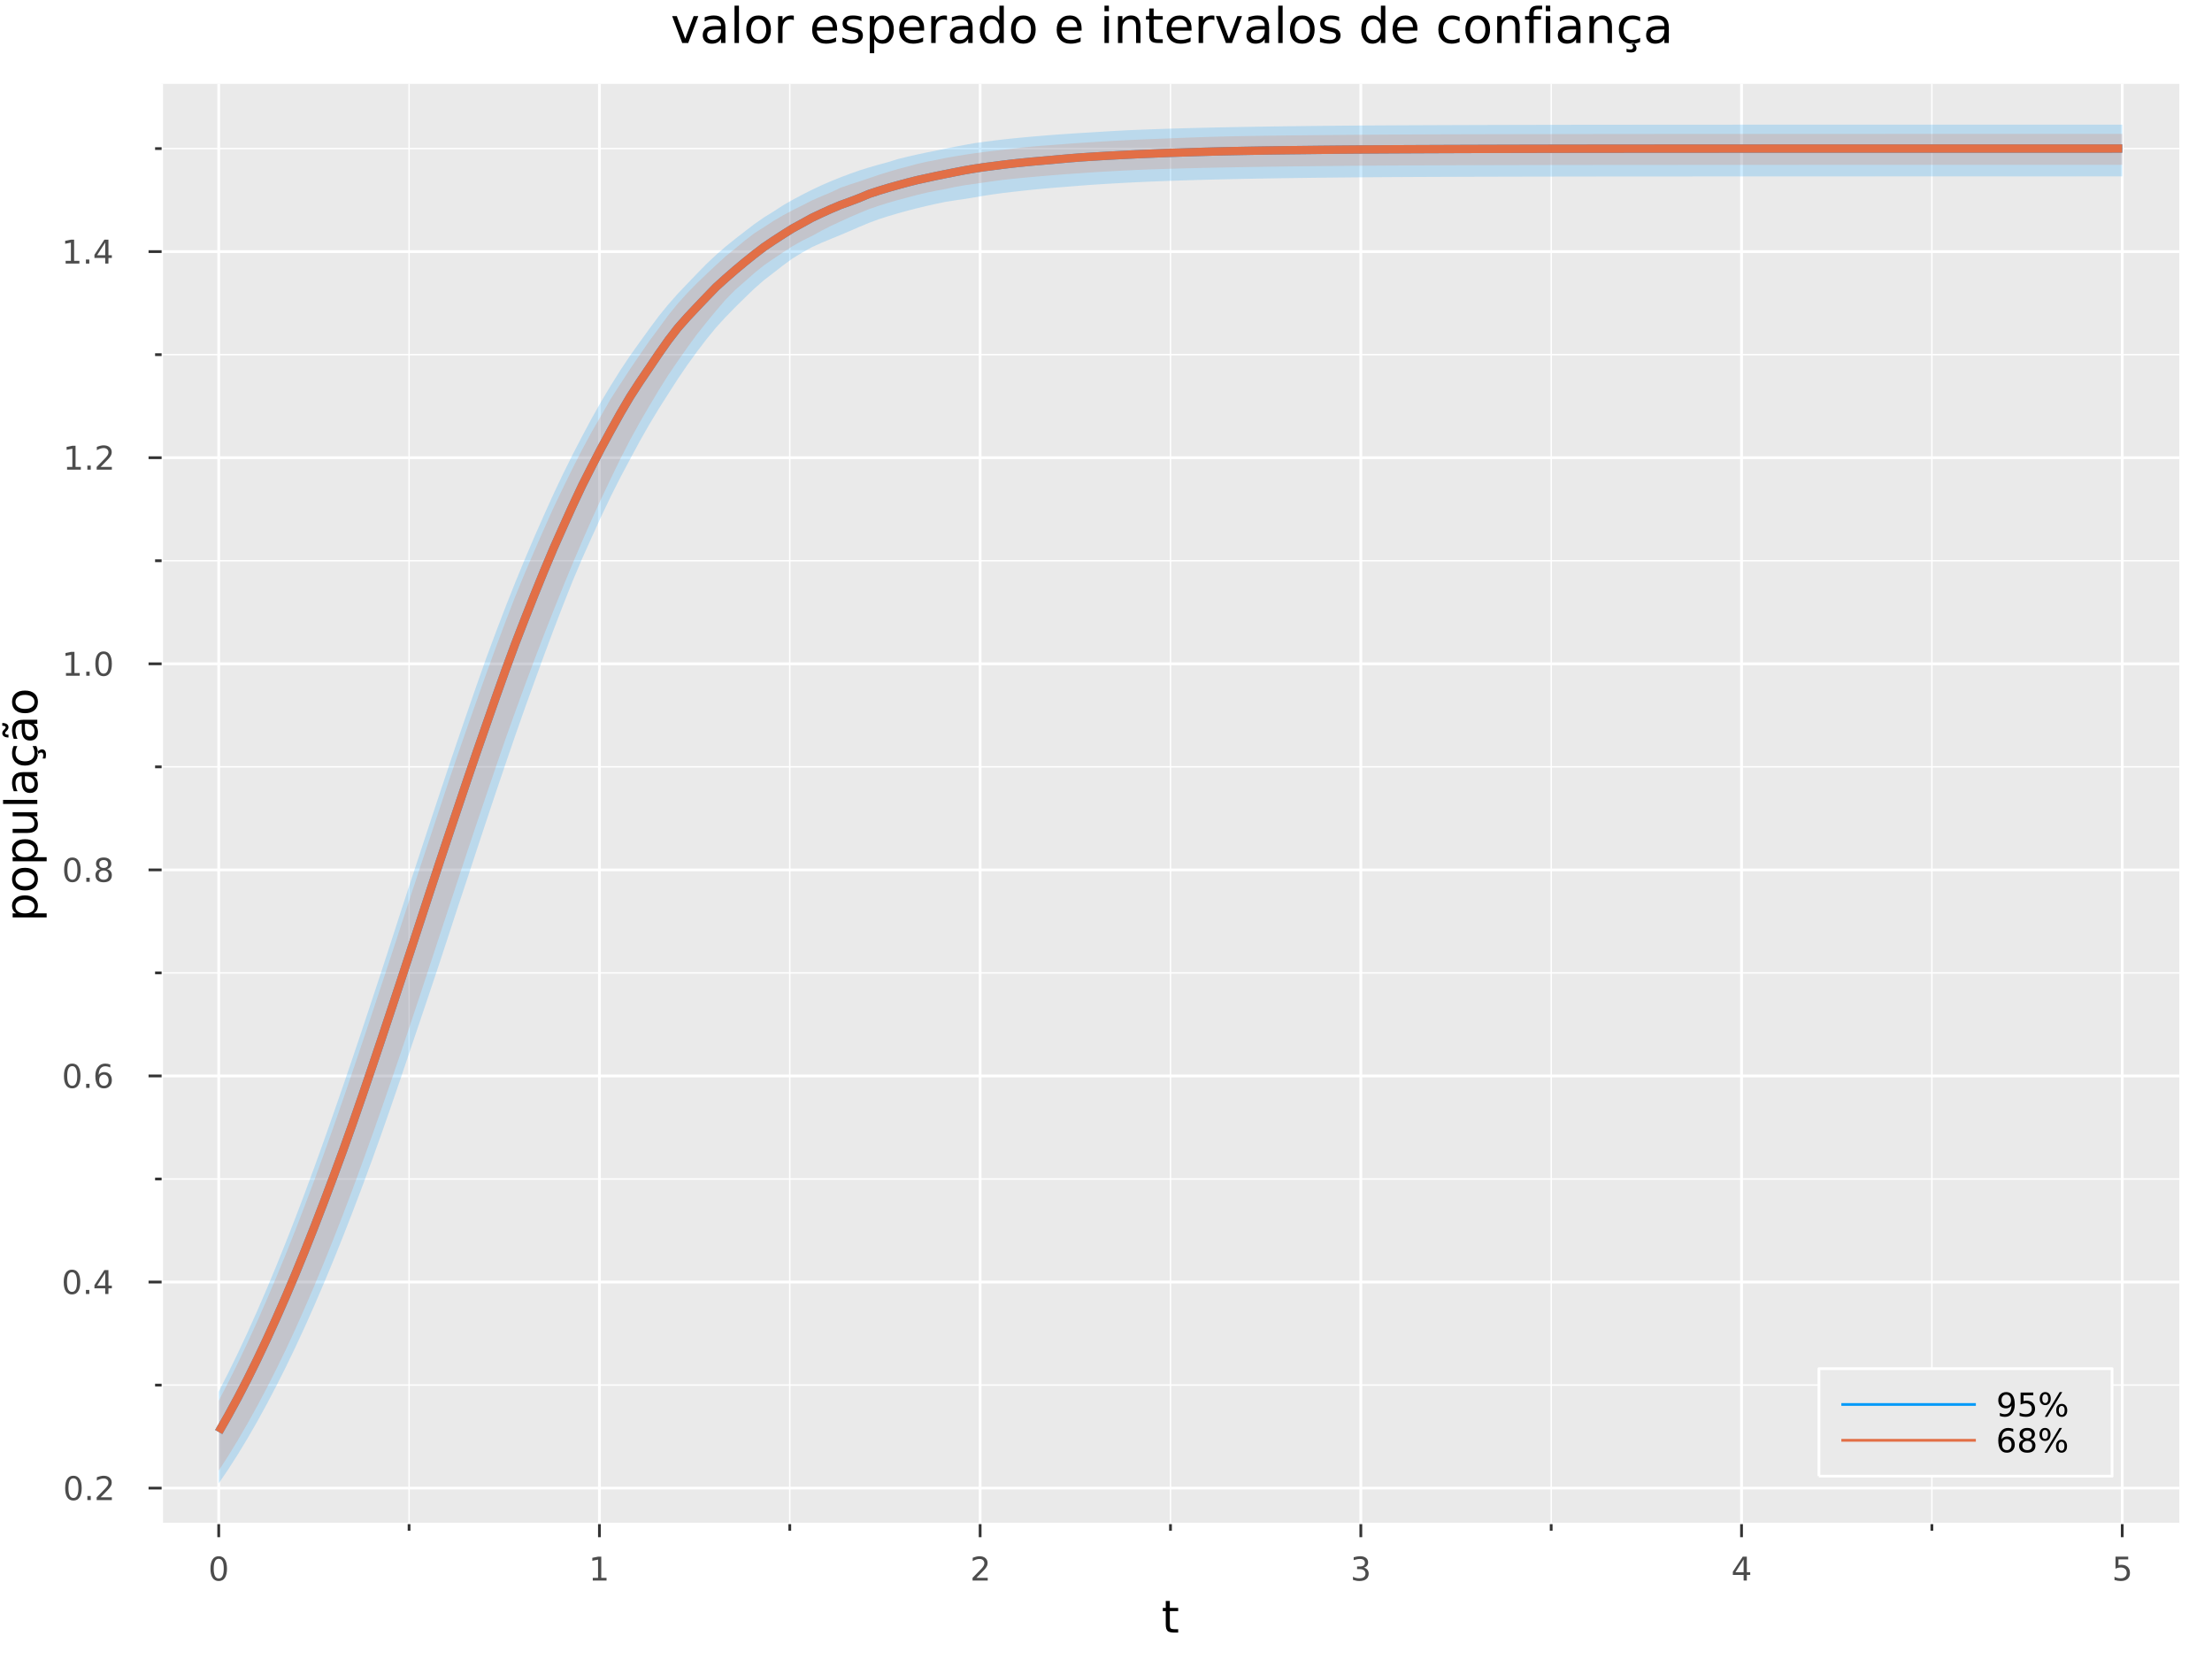 <?xml version="1.0" encoding="utf-8"?>
<svg xmlns="http://www.w3.org/2000/svg" xmlns:xlink="http://www.w3.org/1999/xlink" width="800" height="600" viewBox="0 0 3200 2400">
<rect x="0" y="0" width="3200" height="2400" fill="#808080" stroke="none"/>
<defs>
  <clipPath id="clip610">
    <rect x="0" y="0" width="3200" height="2400"/>
  </clipPath>
</defs>
<path clip-path="url(#clip610)" d="
M0 2400 L3200 2400 L3200 0 L0 0  Z
  " fill="#ffffff" fill-rule="evenodd" fill-opacity="1"/>
<defs>
  <clipPath id="clip611">
    <rect x="640" y="0" width="2241" height="2241"/>
  </clipPath>
</defs>
<path clip-path="url(#clip610)" d="
M233.806 2204.92 L3152.76 2204.92 L3152.76 121.312 L233.806 121.312  Z
  " fill="#eaeaea" fill-rule="evenodd" fill-opacity="1"/>
<defs>
  <clipPath id="clip612">
    <rect x="233" y="121" width="2920" height="2085"/>
  </clipPath>
</defs>
<polyline clip-path="url(#clip612)" style="stroke:#ffffff; stroke-linecap:butt; stroke-linejoin:round; stroke-width:4; stroke-opacity:1; fill:none" points="
  316.418,2204.92 316.418,121.312 
  "/>
<polyline clip-path="url(#clip612)" style="stroke:#ffffff; stroke-linecap:butt; stroke-linejoin:round; stroke-width:4; stroke-opacity:1; fill:none" points="
  867.163,2204.92 867.163,121.312 
  "/>
<polyline clip-path="url(#clip612)" style="stroke:#ffffff; stroke-linecap:butt; stroke-linejoin:round; stroke-width:4; stroke-opacity:1; fill:none" points="
  1417.91,2204.92 1417.91,121.312 
  "/>
<polyline clip-path="url(#clip612)" style="stroke:#ffffff; stroke-linecap:butt; stroke-linejoin:round; stroke-width:4; stroke-opacity:1; fill:none" points="
  1968.65,2204.92 1968.65,121.312 
  "/>
<polyline clip-path="url(#clip612)" style="stroke:#ffffff; stroke-linecap:butt; stroke-linejoin:round; stroke-width:4; stroke-opacity:1; fill:none" points="
  2519.4,2204.92 2519.4,121.312 
  "/>
<polyline clip-path="url(#clip612)" style="stroke:#ffffff; stroke-linecap:butt; stroke-linejoin:round; stroke-width:4; stroke-opacity:1; fill:none" points="
  3070.14,2204.92 3070.14,121.312 
  "/>
<polyline clip-path="url(#clip612)" style="stroke:#ffffff; stroke-linecap:butt; stroke-linejoin:round; stroke-width:2; stroke-opacity:1; fill:none" points="
  591.791,2204.92 591.791,121.312 
  "/>
<polyline clip-path="url(#clip612)" style="stroke:#ffffff; stroke-linecap:butt; stroke-linejoin:round; stroke-width:2; stroke-opacity:1; fill:none" points="
  1142.54,2204.92 1142.54,121.312 
  "/>
<polyline clip-path="url(#clip612)" style="stroke:#ffffff; stroke-linecap:butt; stroke-linejoin:round; stroke-width:2; stroke-opacity:1; fill:none" points="
  1693.28,2204.92 1693.28,121.312 
  "/>
<polyline clip-path="url(#clip612)" style="stroke:#ffffff; stroke-linecap:butt; stroke-linejoin:round; stroke-width:2; stroke-opacity:1; fill:none" points="
  2244.03,2204.92 2244.03,121.312 
  "/>
<polyline clip-path="url(#clip612)" style="stroke:#ffffff; stroke-linecap:butt; stroke-linejoin:round; stroke-width:2; stroke-opacity:1; fill:none" points="
  2794.77,2204.92 2794.77,121.312 
  "/>
<polyline clip-path="url(#clip610)" style="stroke:#ffffff; stroke-linecap:butt; stroke-linejoin:round; stroke-width:4; stroke-opacity:1; fill:none" points="
  233.806,2204.92 3152.76,2204.92 
  "/>
<polyline clip-path="url(#clip610)" style="stroke:#333333; stroke-linecap:butt; stroke-linejoin:round; stroke-width:4; stroke-opacity:1; fill:none" points="
  316.418,2204.92 316.418,2223.82 
  "/>
<polyline clip-path="url(#clip610)" style="stroke:#333333; stroke-linecap:butt; stroke-linejoin:round; stroke-width:4; stroke-opacity:1; fill:none" points="
  867.163,2204.92 867.163,2223.82 
  "/>
<polyline clip-path="url(#clip610)" style="stroke:#333333; stroke-linecap:butt; stroke-linejoin:round; stroke-width:4; stroke-opacity:1; fill:none" points="
  1417.91,2204.92 1417.91,2223.82 
  "/>
<polyline clip-path="url(#clip610)" style="stroke:#333333; stroke-linecap:butt; stroke-linejoin:round; stroke-width:4; stroke-opacity:1; fill:none" points="
  1968.65,2204.92 1968.65,2223.82 
  "/>
<polyline clip-path="url(#clip610)" style="stroke:#333333; stroke-linecap:butt; stroke-linejoin:round; stroke-width:4; stroke-opacity:1; fill:none" points="
  2519.4,2204.92 2519.4,2223.82 
  "/>
<polyline clip-path="url(#clip610)" style="stroke:#333333; stroke-linecap:butt; stroke-linejoin:round; stroke-width:4; stroke-opacity:1; fill:none" points="
  3070.14,2204.92 3070.14,2223.82 
  "/>
<polyline clip-path="url(#clip610)" style="stroke:#333333; stroke-linecap:butt; stroke-linejoin:round; stroke-width:4; stroke-opacity:1; fill:none" points="
  591.791,2204.92 591.791,2214.37 
  "/>
<polyline clip-path="url(#clip610)" style="stroke:#333333; stroke-linecap:butt; stroke-linejoin:round; stroke-width:4; stroke-opacity:1; fill:none" points="
  1142.54,2204.92 1142.54,2214.37 
  "/>
<polyline clip-path="url(#clip610)" style="stroke:#333333; stroke-linecap:butt; stroke-linejoin:round; stroke-width:4; stroke-opacity:1; fill:none" points="
  1693.28,2204.92 1693.28,2214.37 
  "/>
<polyline clip-path="url(#clip610)" style="stroke:#333333; stroke-linecap:butt; stroke-linejoin:round; stroke-width:4; stroke-opacity:1; fill:none" points="
  2244.03,2204.92 2244.03,2214.37 
  "/>
<polyline clip-path="url(#clip610)" style="stroke:#333333; stroke-linecap:butt; stroke-linejoin:round; stroke-width:4; stroke-opacity:1; fill:none" points="
  2794.77,2204.92 2794.77,2214.37 
  "/>
<path clip-path="url(#clip610)" d="M316.418 2255.04 Q312.807 2255.04 310.978 2258.6 Q309.173 2262.14 309.173 2269.27 Q309.173 2276.38 310.978 2279.95 Q312.807 2283.49 316.418 2283.49 Q320.052 2283.49 321.858 2279.95 Q323.687 2276.38 323.687 2269.27 Q323.687 2262.14 321.858 2258.6 Q320.052 2255.04 316.418 2255.04 M316.418 2251.33 Q322.228 2251.33 325.284 2255.94 Q328.362 2260.52 328.362 2269.27 Q328.362 2278 325.284 2282.61 Q322.228 2287.19 316.418 2287.19 Q310.608 2287.19 307.529 2282.61 Q304.474 2278 304.474 2269.27 Q304.474 2260.52 307.529 2255.94 Q310.608 2251.33 316.418 2251.33 Z" fill="#4c4c4c" fill-rule="evenodd" fill-opacity="1" /><path clip-path="url(#clip610)" d="M857.545 2282.58 L865.184 2282.58 L865.184 2256.22 L856.874 2257.89 L856.874 2253.63 L865.138 2251.96 L869.814 2251.96 L869.814 2282.58 L877.453 2282.58 L877.453 2286.52 L857.545 2286.52 L857.545 2282.58 Z" fill="#4c4c4c" fill-rule="evenodd" fill-opacity="1" /><path clip-path="url(#clip610)" d="M1412.56 2282.58 L1428.88 2282.58 L1428.88 2286.52 L1406.94 2286.52 L1406.94 2282.58 Q1409.6 2279.83 1414.18 2275.2 Q1418.79 2270.55 1419.97 2269.21 Q1422.21 2266.68 1423.09 2264.95 Q1424 2263.19 1424 2261.5 Q1424 2258.74 1422.05 2257.01 Q1420.13 2255.27 1417.03 2255.27 Q1414.83 2255.27 1412.38 2256.03 Q1409.95 2256.8 1407.17 2258.35 L1407.17 2253.63 Q1409.99 2252.49 1412.45 2251.91 Q1414.9 2251.33 1416.94 2251.33 Q1422.31 2251.33 1425.5 2254.02 Q1428.7 2256.71 1428.7 2261.2 Q1428.7 2263.33 1427.89 2265.25 Q1427.1 2267.14 1424.99 2269.74 Q1424.41 2270.41 1421.31 2273.63 Q1418.21 2276.82 1412.56 2282.58 Z" fill="#4c4c4c" fill-rule="evenodd" fill-opacity="1" /><path clip-path="url(#clip610)" d="M1972.9 2267.89 Q1976.26 2268.6 1978.13 2270.87 Q1980.03 2273.14 1980.03 2276.47 Q1980.03 2281.59 1976.51 2284.39 Q1972.99 2287.19 1966.51 2287.19 Q1964.34 2287.19 1962.02 2286.75 Q1959.73 2286.33 1957.28 2285.48 L1957.28 2280.96 Q1959.22 2282.1 1961.54 2282.68 Q1963.85 2283.26 1966.37 2283.26 Q1970.77 2283.26 1973.06 2281.52 Q1975.38 2279.78 1975.38 2276.47 Q1975.38 2273.42 1973.23 2271.71 Q1971.1 2269.97 1967.28 2269.97 L1963.25 2269.97 L1963.25 2266.13 L1967.46 2266.13 Q1970.91 2266.13 1972.74 2264.76 Q1974.57 2263.37 1974.57 2260.78 Q1974.57 2258.12 1972.67 2256.71 Q1970.79 2255.27 1967.28 2255.27 Q1965.36 2255.27 1963.16 2255.69 Q1960.96 2256.1 1958.32 2256.98 L1958.32 2252.82 Q1960.98 2252.08 1963.29 2251.71 Q1965.63 2251.33 1967.69 2251.33 Q1973.02 2251.33 1976.12 2253.77 Q1979.22 2256.17 1979.22 2260.29 Q1979.22 2263.16 1977.58 2265.15 Q1975.93 2267.12 1972.9 2267.89 Z" fill="#4c4c4c" fill-rule="evenodd" fill-opacity="1" /><path clip-path="url(#clip610)" d="M2522.41 2256.03 L2510.6 2274.48 L2522.41 2274.48 L2522.41 2256.03 M2521.18 2251.96 L2527.06 2251.96 L2527.06 2274.48 L2531.99 2274.48 L2531.99 2278.37 L2527.06 2278.37 L2527.06 2286.52 L2522.41 2286.52 L2522.41 2278.37 L2506.81 2278.37 L2506.81 2273.86 L2521.18 2251.96 Z" fill="#4c4c4c" fill-rule="evenodd" fill-opacity="1" /><path clip-path="url(#clip610)" d="M3060.42 2251.96 L3078.78 2251.96 L3078.78 2255.9 L3064.7 2255.9 L3064.7 2264.37 Q3065.72 2264.02 3066.74 2263.86 Q3067.76 2263.67 3068.78 2263.67 Q3074.57 2263.67 3077.95 2266.84 Q3081.32 2270.02 3081.32 2275.43 Q3081.32 2281.01 3077.85 2284.11 Q3074.38 2287.19 3068.06 2287.19 Q3065.88 2287.19 3063.62 2286.82 Q3061.37 2286.45 3058.96 2285.71 L3058.96 2281.01 Q3061.05 2282.14 3063.27 2282.7 Q3065.49 2283.26 3067.97 2283.26 Q3071.97 2283.26 3074.31 2281.15 Q3076.65 2279.04 3076.65 2275.43 Q3076.65 2271.82 3074.31 2269.71 Q3071.97 2267.61 3067.97 2267.61 Q3066.09 2267.61 3064.22 2268.02 Q3062.37 2268.44 3060.42 2269.32 L3060.42 2251.96 Z" fill="#4c4c4c" fill-rule="evenodd" fill-opacity="1" /><path clip-path="url(#clip610)" d="M1692.34 2316.01 L1692.34 2326.14 L1704.41 2326.14 L1704.41 2330.69 L1692.34 2330.69 L1692.34 2350.04 Q1692.34 2354.4 1693.52 2355.64 Q1694.73 2356.88 1698.39 2356.88 L1704.41 2356.88 L1704.41 2361.78 L1698.39 2361.78 Q1691.61 2361.78 1689.03 2359.27 Q1686.45 2356.72 1686.45 2350.04 L1686.45 2330.69 L1682.16 2330.69 L1682.16 2326.14 L1686.45 2326.14 L1686.45 2316.01 L1692.34 2316.01 Z" fill="#000000" fill-rule="evenodd" fill-opacity="1" /><polyline clip-path="url(#clip612)" style="stroke:#ffffff; stroke-linecap:butt; stroke-linejoin:round; stroke-width:4; stroke-opacity:1; fill:none" points="
  233.806,2152.79 3152.76,2152.79 
  "/>
<polyline clip-path="url(#clip612)" style="stroke:#ffffff; stroke-linecap:butt; stroke-linejoin:round; stroke-width:4; stroke-opacity:1; fill:none" points="
  233.806,1854.66 3152.76,1854.66 
  "/>
<polyline clip-path="url(#clip612)" style="stroke:#ffffff; stroke-linecap:butt; stroke-linejoin:round; stroke-width:4; stroke-opacity:1; fill:none" points="
  233.806,1556.53 3152.76,1556.53 
  "/>
<polyline clip-path="url(#clip612)" style="stroke:#ffffff; stroke-linecap:butt; stroke-linejoin:round; stroke-width:4; stroke-opacity:1; fill:none" points="
  233.806,1258.41 3152.76,1258.41 
  "/>
<polyline clip-path="url(#clip612)" style="stroke:#ffffff; stroke-linecap:butt; stroke-linejoin:round; stroke-width:4; stroke-opacity:1; fill:none" points="
  233.806,960.277 3152.76,960.277 
  "/>
<polyline clip-path="url(#clip612)" style="stroke:#ffffff; stroke-linecap:butt; stroke-linejoin:round; stroke-width:4; stroke-opacity:1; fill:none" points="
  233.806,662.148 3152.76,662.148 
  "/>
<polyline clip-path="url(#clip612)" style="stroke:#ffffff; stroke-linecap:butt; stroke-linejoin:round; stroke-width:4; stroke-opacity:1; fill:none" points="
  233.806,364.019 3152.76,364.019 
  "/>
<polyline clip-path="url(#clip612)" style="stroke:#ffffff; stroke-linecap:butt; stroke-linejoin:round; stroke-width:2; stroke-opacity:1; fill:none" points="
  233.806,2003.73 3152.76,2003.73 
  "/>
<polyline clip-path="url(#clip612)" style="stroke:#ffffff; stroke-linecap:butt; stroke-linejoin:round; stroke-width:2; stroke-opacity:1; fill:none" points="
  233.806,1705.6 3152.76,1705.6 
  "/>
<polyline clip-path="url(#clip612)" style="stroke:#ffffff; stroke-linecap:butt; stroke-linejoin:round; stroke-width:2; stroke-opacity:1; fill:none" points="
  233.806,1407.47 3152.76,1407.47 
  "/>
<polyline clip-path="url(#clip612)" style="stroke:#ffffff; stroke-linecap:butt; stroke-linejoin:round; stroke-width:2; stroke-opacity:1; fill:none" points="
  233.806,1109.34 3152.76,1109.34 
  "/>
<polyline clip-path="url(#clip612)" style="stroke:#ffffff; stroke-linecap:butt; stroke-linejoin:round; stroke-width:2; stroke-opacity:1; fill:none" points="
  233.806,811.212 3152.76,811.212 
  "/>
<polyline clip-path="url(#clip612)" style="stroke:#ffffff; stroke-linecap:butt; stroke-linejoin:round; stroke-width:2; stroke-opacity:1; fill:none" points="
  233.806,513.083 3152.76,513.083 
  "/>
<polyline clip-path="url(#clip612)" style="stroke:#ffffff; stroke-linecap:butt; stroke-linejoin:round; stroke-width:2; stroke-opacity:1; fill:none" points="
  233.806,214.954 3152.76,214.954 
  "/>
<polyline clip-path="url(#clip610)" style="stroke:#ffffff; stroke-linecap:butt; stroke-linejoin:round; stroke-width:4; stroke-opacity:1; fill:none" points="
  233.806,2204.92 233.806,121.312 
  "/>
<polyline clip-path="url(#clip610)" style="stroke:#333333; stroke-linecap:butt; stroke-linejoin:round; stroke-width:4; stroke-opacity:1; fill:none" points="
  233.806,2152.79 214.909,2152.79 
  "/>
<polyline clip-path="url(#clip610)" style="stroke:#333333; stroke-linecap:butt; stroke-linejoin:round; stroke-width:4; stroke-opacity:1; fill:none" points="
  233.806,1854.66 214.909,1854.66 
  "/>
<polyline clip-path="url(#clip610)" style="stroke:#333333; stroke-linecap:butt; stroke-linejoin:round; stroke-width:4; stroke-opacity:1; fill:none" points="
  233.806,1556.53 214.909,1556.53 
  "/>
<polyline clip-path="url(#clip610)" style="stroke:#333333; stroke-linecap:butt; stroke-linejoin:round; stroke-width:4; stroke-opacity:1; fill:none" points="
  233.806,1258.41 214.909,1258.41 
  "/>
<polyline clip-path="url(#clip610)" style="stroke:#333333; stroke-linecap:butt; stroke-linejoin:round; stroke-width:4; stroke-opacity:1; fill:none" points="
  233.806,960.277 214.909,960.277 
  "/>
<polyline clip-path="url(#clip610)" style="stroke:#333333; stroke-linecap:butt; stroke-linejoin:round; stroke-width:4; stroke-opacity:1; fill:none" points="
  233.806,662.148 214.909,662.148 
  "/>
<polyline clip-path="url(#clip610)" style="stroke:#333333; stroke-linecap:butt; stroke-linejoin:round; stroke-width:4; stroke-opacity:1; fill:none" points="
  233.806,364.019 214.909,364.019 
  "/>
<polyline clip-path="url(#clip610)" style="stroke:#333333; stroke-linecap:butt; stroke-linejoin:round; stroke-width:4; stroke-opacity:1; fill:none" points="
  233.806,2003.73 224.357,2003.73 
  "/>
<polyline clip-path="url(#clip610)" style="stroke:#333333; stroke-linecap:butt; stroke-linejoin:round; stroke-width:4; stroke-opacity:1; fill:none" points="
  233.806,1705.6 224.357,1705.6 
  "/>
<polyline clip-path="url(#clip610)" style="stroke:#333333; stroke-linecap:butt; stroke-linejoin:round; stroke-width:4; stroke-opacity:1; fill:none" points="
  233.806,1407.47 224.357,1407.47 
  "/>
<polyline clip-path="url(#clip610)" style="stroke:#333333; stroke-linecap:butt; stroke-linejoin:round; stroke-width:4; stroke-opacity:1; fill:none" points="
  233.806,1109.34 224.357,1109.34 
  "/>
<polyline clip-path="url(#clip610)" style="stroke:#333333; stroke-linecap:butt; stroke-linejoin:round; stroke-width:4; stroke-opacity:1; fill:none" points="
  233.806,811.212 224.357,811.212 
  "/>
<polyline clip-path="url(#clip610)" style="stroke:#333333; stroke-linecap:butt; stroke-linejoin:round; stroke-width:4; stroke-opacity:1; fill:none" points="
  233.806,513.083 224.357,513.083 
  "/>
<polyline clip-path="url(#clip610)" style="stroke:#333333; stroke-linecap:butt; stroke-linejoin:round; stroke-width:4; stroke-opacity:1; fill:none" points="
  233.806,214.954 224.357,214.954 
  "/>
<path clip-path="url(#clip610)" d="M106.228 2138.59 Q102.617 2138.59 100.788 2142.16 Q98.983 2145.7 98.983 2152.83 Q98.983 2159.93 100.788 2163.5 Q102.617 2167.04 106.228 2167.04 Q109.862 2167.04 111.668 2163.5 Q113.496 2159.93 113.496 2152.83 Q113.496 2145.7 111.668 2142.16 Q109.862 2138.59 106.228 2138.59 M106.228 2134.89 Q112.038 2134.89 115.094 2139.49 Q118.172 2144.08 118.172 2152.83 Q118.172 2161.55 115.094 2166.16 Q112.038 2170.74 106.228 2170.74 Q100.418 2170.74 97.339 2166.16 Q94.284 2161.55 94.284 2152.83 Q94.284 2144.08 97.339 2139.49 Q100.418 2134.89 106.228 2134.89 Z" fill="#4c4c4c" fill-rule="evenodd" fill-opacity="1" /><path clip-path="url(#clip610)" d="M126.39 2164.19 L131.274 2164.19 L131.274 2170.07 L126.39 2170.07 L126.39 2164.19 Z" fill="#4c4c4c" fill-rule="evenodd" fill-opacity="1" /><path clip-path="url(#clip610)" d="M145.487 2166.14 L161.806 2166.14 L161.806 2170.07 L139.862 2170.07 L139.862 2166.14 Q142.524 2163.38 147.107 2158.75 Q151.714 2154.1 152.894 2152.76 Q155.14 2150.23 156.019 2148.5 Q156.922 2146.74 156.922 2145.05 Q156.922 2142.29 154.978 2140.56 Q153.056 2138.82 149.954 2138.82 Q147.755 2138.82 145.302 2139.59 Q142.871 2140.35 140.093 2141.9 L140.093 2137.18 Q142.917 2136.04 145.371 2135.47 Q147.825 2134.89 149.862 2134.89 Q155.232 2134.89 158.427 2137.57 Q161.621 2140.26 161.621 2144.75 Q161.621 2146.88 160.811 2148.8 Q160.024 2150.7 157.917 2153.29 Q157.339 2153.96 154.237 2157.18 Q151.135 2160.37 145.487 2166.14 Z" fill="#4c4c4c" fill-rule="evenodd" fill-opacity="1" /><path clip-path="url(#clip610)" d="M104.145 1840.46 Q100.533 1840.46 98.705 1844.03 Q96.899 1847.57 96.899 1854.7 Q96.899 1861.8 98.705 1865.37 Q100.533 1868.91 104.145 1868.91 Q107.779 1868.91 109.584 1865.37 Q111.413 1861.8 111.413 1854.7 Q111.413 1847.57 109.584 1844.03 Q107.779 1840.46 104.145 1840.46 M104.145 1836.76 Q109.955 1836.76 113.01 1841.37 Q116.089 1845.95 116.089 1854.7 Q116.089 1863.43 113.01 1868.03 Q109.955 1872.61 104.145 1872.61 Q98.334 1872.61 95.256 1868.03 Q92.2 1863.43 92.2 1854.7 Q92.2 1845.95 95.256 1841.37 Q98.334 1836.76 104.145 1836.76 Z" fill="#4c4c4c" fill-rule="evenodd" fill-opacity="1" /><path clip-path="url(#clip610)" d="M124.306 1866.06 L129.191 1866.06 L129.191 1871.94 L124.306 1871.94 L124.306 1866.06 Z" fill="#4c4c4c" fill-rule="evenodd" fill-opacity="1" /><path clip-path="url(#clip610)" d="M152.223 1841.46 L140.417 1859.91 L152.223 1859.91 L152.223 1841.46 M150.996 1837.38 L156.876 1837.38 L156.876 1859.91 L161.806 1859.91 L161.806 1863.8 L156.876 1863.8 L156.876 1871.94 L152.223 1871.94 L152.223 1863.8 L136.621 1863.8 L136.621 1859.28 L150.996 1837.38 Z" fill="#4c4c4c" fill-rule="evenodd" fill-opacity="1" /><path clip-path="url(#clip610)" d="M104.469 1542.33 Q100.858 1542.33 99.029 1545.9 Q97.223 1549.44 97.223 1556.57 Q97.223 1563.68 99.029 1567.24 Q100.858 1570.78 104.469 1570.78 Q108.103 1570.78 109.908 1567.24 Q111.737 1563.68 111.737 1556.57 Q111.737 1549.44 109.908 1545.9 Q108.103 1542.33 104.469 1542.33 M104.469 1538.63 Q110.279 1538.63 113.334 1543.24 Q116.413 1547.82 116.413 1556.57 Q116.413 1565.3 113.334 1569.9 Q110.279 1574.49 104.469 1574.49 Q98.659 1574.49 95.58 1569.9 Q92.524 1565.3 92.524 1556.57 Q92.524 1547.82 95.58 1543.24 Q98.659 1538.63 104.469 1538.63 Z" fill="#4c4c4c" fill-rule="evenodd" fill-opacity="1" /><path clip-path="url(#clip610)" d="M124.631 1567.94 L129.515 1567.94 L129.515 1573.81 L124.631 1573.81 L124.631 1567.94 Z" fill="#4c4c4c" fill-rule="evenodd" fill-opacity="1" /><path clip-path="url(#clip610)" d="M150.279 1554.67 Q147.13 1554.67 145.279 1556.82 Q143.45 1558.98 143.45 1562.73 Q143.45 1566.45 145.279 1568.63 Q147.13 1570.78 150.279 1570.78 Q153.427 1570.78 155.255 1568.63 Q157.107 1566.45 157.107 1562.73 Q157.107 1558.98 155.255 1556.82 Q153.427 1554.67 150.279 1554.67 M159.561 1540.02 L159.561 1544.28 Q157.802 1543.44 155.996 1543 Q154.214 1542.56 152.454 1542.56 Q147.825 1542.56 145.371 1545.69 Q142.941 1548.81 142.593 1555.13 Q143.959 1553.12 146.019 1552.06 Q148.079 1550.97 150.556 1550.97 Q155.765 1550.97 158.774 1554.14 Q161.806 1557.29 161.806 1562.73 Q161.806 1568.05 158.658 1571.27 Q155.51 1574.49 150.279 1574.49 Q144.283 1574.49 141.112 1569.9 Q137.941 1565.3 137.941 1556.57 Q137.941 1548.37 141.83 1543.51 Q145.718 1538.63 152.269 1538.63 Q154.029 1538.63 155.811 1538.98 Q157.616 1539.32 159.561 1540.02 Z" fill="#4c4c4c" fill-rule="evenodd" fill-opacity="1" /><path clip-path="url(#clip610)" d="M104.723 1244.2 Q101.112 1244.2 99.284 1247.77 Q97.478 1251.31 97.478 1258.44 Q97.478 1265.55 99.284 1269.11 Q101.112 1272.65 104.723 1272.65 Q108.357 1272.65 110.163 1269.11 Q111.992 1265.55 111.992 1258.44 Q111.992 1251.31 110.163 1247.77 Q108.357 1244.2 104.723 1244.2 M104.723 1240.5 Q110.533 1240.5 113.589 1245.11 Q116.668 1249.69 116.668 1258.44 Q116.668 1267.17 113.589 1271.77 Q110.533 1276.36 104.723 1276.36 Q98.913 1276.36 95.834 1271.77 Q92.779 1267.17 92.779 1258.44 Q92.779 1249.69 95.834 1245.11 Q98.913 1240.5 104.723 1240.5 Z" fill="#4c4c4c" fill-rule="evenodd" fill-opacity="1" /><path clip-path="url(#clip610)" d="M124.885 1269.81 L129.769 1269.81 L129.769 1275.69 L124.885 1275.69 L124.885 1269.81 Z" fill="#4c4c4c" fill-rule="evenodd" fill-opacity="1" /><path clip-path="url(#clip610)" d="M149.954 1259.27 Q146.621 1259.27 144.7 1261.06 Q142.802 1262.84 142.802 1265.96 Q142.802 1269.09 144.7 1270.87 Q146.621 1272.65 149.954 1272.65 Q153.288 1272.65 155.209 1270.87 Q157.13 1269.07 157.13 1265.96 Q157.13 1262.84 155.209 1261.06 Q153.311 1259.27 149.954 1259.27 M145.279 1257.28 Q142.269 1256.54 140.58 1254.48 Q138.913 1252.42 138.913 1249.46 Q138.913 1245.32 141.853 1242.91 Q144.816 1240.5 149.954 1240.5 Q155.116 1240.5 158.056 1242.91 Q160.996 1245.32 160.996 1249.46 Q160.996 1252.42 159.306 1254.48 Q157.64 1256.54 154.654 1257.28 Q158.033 1258.07 159.908 1260.36 Q161.806 1262.65 161.806 1265.96 Q161.806 1270.99 158.728 1273.67 Q155.672 1276.36 149.954 1276.36 Q144.237 1276.36 141.158 1273.67 Q138.103 1270.99 138.103 1265.96 Q138.103 1262.65 140.001 1260.36 Q141.899 1258.07 145.279 1257.28 M143.566 1249.9 Q143.566 1252.58 145.232 1254.09 Q146.922 1255.59 149.954 1255.59 Q152.964 1255.59 154.654 1254.09 Q156.366 1252.58 156.366 1249.9 Q156.366 1247.21 154.654 1245.71 Q152.964 1244.2 149.954 1244.2 Q146.922 1244.2 145.232 1245.71 Q143.566 1247.21 143.566 1249.9 Z" fill="#4c4c4c" fill-rule="evenodd" fill-opacity="1" /><path clip-path="url(#clip610)" d="M95.441 973.622 L103.08 973.622 L103.08 947.256 L94.77 948.923 L94.77 944.663 L103.033 942.997 L107.709 942.997 L107.709 973.622 L115.348 973.622 L115.348 977.557 L95.441 977.557 L95.441 973.622 Z" fill="#4c4c4c" fill-rule="evenodd" fill-opacity="1" /><path clip-path="url(#clip610)" d="M124.793 971.677 L129.677 971.677 L129.677 977.557 L124.793 977.557 L124.793 971.677 Z" fill="#4c4c4c" fill-rule="evenodd" fill-opacity="1" /><path clip-path="url(#clip610)" d="M149.862 946.075 Q146.251 946.075 144.422 949.64 Q142.617 953.182 142.617 960.311 Q142.617 967.418 144.422 970.983 Q146.251 974.524 149.862 974.524 Q153.496 974.524 155.302 970.983 Q157.13 967.418 157.13 960.311 Q157.13 953.182 155.302 949.64 Q153.496 946.075 149.862 946.075 M149.862 942.372 Q155.672 942.372 158.728 946.978 Q161.806 951.561 161.806 960.311 Q161.806 969.038 158.728 973.645 Q155.672 978.228 149.862 978.228 Q144.052 978.228 140.973 973.645 Q137.918 969.038 137.918 960.311 Q137.918 951.561 140.973 946.978 Q144.052 942.372 149.862 942.372 Z" fill="#4c4c4c" fill-rule="evenodd" fill-opacity="1" /><path clip-path="url(#clip610)" d="M97.038 675.493 L104.677 675.493 L104.677 649.127 L96.367 650.794 L96.367 646.534 L104.631 644.868 L109.307 644.868 L109.307 675.493 L116.945 675.493 L116.945 679.428 L97.038 679.428 L97.038 675.493 Z" fill="#4c4c4c" fill-rule="evenodd" fill-opacity="1" /><path clip-path="url(#clip610)" d="M126.39 673.548 L131.274 673.548 L131.274 679.428 L126.39 679.428 L126.39 673.548 Z" fill="#4c4c4c" fill-rule="evenodd" fill-opacity="1" /><path clip-path="url(#clip610)" d="M145.487 675.493 L161.806 675.493 L161.806 679.428 L139.862 679.428 L139.862 675.493 Q142.524 672.738 147.107 668.108 Q151.714 663.456 152.894 662.113 Q155.14 659.59 156.019 657.854 Q156.922 656.095 156.922 654.405 Q156.922 651.65 154.978 649.914 Q153.056 648.178 149.954 648.178 Q147.755 648.178 145.302 648.942 Q142.871 649.706 140.093 651.257 L140.093 646.534 Q142.917 645.4 145.371 644.821 Q147.825 644.243 149.862 644.243 Q155.232 644.243 158.427 646.928 Q161.621 649.613 161.621 654.104 Q161.621 656.233 160.811 658.155 Q160.024 660.053 157.917 662.645 Q157.339 663.317 154.237 666.534 Q151.135 669.729 145.487 675.493 Z" fill="#4c4c4c" fill-rule="evenodd" fill-opacity="1" /><path clip-path="url(#clip610)" d="M94.955 377.364 L102.594 377.364 L102.594 350.998 L94.284 352.665 L94.284 348.405 L102.547 346.739 L107.223 346.739 L107.223 377.364 L114.862 377.364 L114.862 381.299 L94.955 381.299 L94.955 377.364 Z" fill="#4c4c4c" fill-rule="evenodd" fill-opacity="1" /><path clip-path="url(#clip610)" d="M124.306 375.419 L129.191 375.419 L129.191 381.299 L124.306 381.299 L124.306 375.419 Z" fill="#4c4c4c" fill-rule="evenodd" fill-opacity="1" /><path clip-path="url(#clip610)" d="M152.223 350.813 L140.417 369.262 L152.223 369.262 L152.223 350.813 M150.996 346.739 L156.876 346.739 L156.876 369.262 L161.806 369.262 L161.806 373.151 L156.876 373.151 L156.876 381.299 L152.223 381.299 L152.223 373.151 L136.621 373.151 L136.621 368.637 L150.996 346.739 Z" fill="#4c4c4c" fill-rule="evenodd" fill-opacity="1" /><path clip-path="url(#clip610)" d="M48.597 1321.32 L67.503 1321.32 L67.503 1327.21 L18.296 1327.21 L18.296 1321.32 L23.707 1321.32 Q20.524 1319.47 18.996 1316.67 Q17.437 1313.84 17.437 1309.93 Q17.437 1303.43 22.593 1299.39 Q27.749 1295.32 36.152 1295.32 Q44.555 1295.32 49.711 1299.39 Q54.867 1303.43 54.867 1309.93 Q54.867 1313.84 53.339 1316.67 Q51.78 1319.47 48.597 1321.32 M36.152 1301.4 Q29.691 1301.4 26.03 1304.07 Q22.338 1306.71 22.338 1311.36 Q22.338 1316 26.03 1318.68 Q29.691 1321.32 36.152 1321.32 Q42.613 1321.32 46.305 1318.68 Q49.966 1316 49.966 1311.36 Q49.966 1306.71 46.305 1304.07 Q42.613 1301.4 36.152 1301.4 Z" fill="#000000" fill-rule="evenodd" fill-opacity="1" /><path clip-path="url(#clip610)" d="M22.402 1271.79 Q22.402 1276.51 26.094 1279.24 Q29.755 1281.98 36.152 1281.98 Q42.55 1281.98 46.242 1279.27 Q49.902 1276.54 49.902 1271.79 Q49.902 1267.12 46.21 1264.38 Q42.518 1261.64 36.152 1261.64 Q29.818 1261.64 26.126 1264.38 Q22.402 1267.12 22.402 1271.79 M17.437 1271.79 Q17.437 1264.16 22.402 1259.8 Q27.367 1255.43 36.152 1255.43 Q44.905 1255.43 49.902 1259.8 Q54.867 1264.16 54.867 1271.79 Q54.867 1279.47 49.902 1283.83 Q44.905 1288.15 36.152 1288.15 Q27.367 1288.15 22.402 1283.83 Q17.437 1279.47 17.437 1271.79 Z" fill="#000000" fill-rule="evenodd" fill-opacity="1" /><path clip-path="url(#clip610)" d="M48.597 1240.06 L67.503 1240.06 L67.503 1245.95 L18.296 1245.95 L18.296 1240.06 L23.707 1240.06 Q20.524 1238.22 18.996 1235.41 Q17.437 1232.58 17.437 1228.67 Q17.437 1222.17 22.593 1218.13 Q27.749 1214.06 36.152 1214.06 Q44.555 1214.06 49.711 1218.13 Q54.867 1222.17 54.867 1228.67 Q54.867 1232.58 53.339 1235.41 Q51.78 1238.22 48.597 1240.06 M36.152 1220.14 Q29.691 1220.14 26.03 1222.81 Q22.338 1225.45 22.338 1230.1 Q22.338 1234.75 26.03 1237.42 Q29.691 1240.06 36.152 1240.06 Q42.613 1240.06 46.305 1237.42 Q49.966 1234.75 49.966 1230.1 Q49.966 1225.45 46.305 1222.81 Q42.613 1220.14 36.152 1220.14 Z" fill="#000000" fill-rule="evenodd" fill-opacity="1" /><path clip-path="url(#clip610)" d="M39.876 1204.95 L18.296 1204.95 L18.296 1199.1 L39.653 1199.1 Q44.714 1199.1 47.26 1197.12 Q49.775 1195.15 49.775 1191.2 Q49.775 1186.46 46.751 1183.72 Q43.727 1180.96 38.507 1180.96 L18.296 1180.96 L18.296 1175.1 L53.944 1175.1 L53.944 1180.96 L48.47 1180.96 Q51.716 1183.09 53.308 1185.92 Q54.867 1188.72 54.867 1192.45 Q54.867 1198.59 51.048 1201.77 Q47.228 1204.95 39.876 1204.95 M17.437 1190.22 L17.437 1190.22 Z" fill="#000000" fill-rule="evenodd" fill-opacity="1" /><path clip-path="url(#clip610)" d="M4.419 1163.04 L4.419 1157.18 L53.944 1157.18 L53.944 1163.04 L4.419 1163.04 Z" fill="#000000" fill-rule="evenodd" fill-opacity="1" /><path clip-path="url(#clip610)" d="M36.025 1128.73 Q36.025 1135.82 37.648 1138.56 Q39.271 1141.3 43.186 1141.3 Q46.305 1141.3 48.151 1139.26 Q49.966 1137.19 49.966 1133.66 Q49.966 1128.79 46.528 1125.86 Q43.059 1122.9 37.33 1122.9 L36.025 1122.9 L36.025 1128.73 M33.606 1117.04 L53.944 1117.04 L53.944 1122.9 L48.533 1122.9 Q51.78 1124.91 53.339 1127.9 Q54.867 1130.89 54.867 1135.22 Q54.867 1140.69 51.812 1143.94 Q48.724 1147.15 43.568 1147.15 Q37.553 1147.15 34.497 1143.14 Q31.441 1139.1 31.441 1131.11 L31.441 1122.9 L30.869 1122.9 Q26.826 1122.9 24.63 1125.57 Q22.402 1128.22 22.402 1133.02 Q22.402 1136.08 23.134 1138.97 Q23.866 1141.87 25.33 1144.54 L19.919 1144.54 Q18.678 1141.33 18.073 1138.31 Q17.437 1135.28 17.437 1132.42 Q17.437 1124.68 21.447 1120.86 Q25.458 1117.04 33.606 1117.04 Z" fill="#000000" fill-rule="evenodd" fill-opacity="1" /><path clip-path="url(#clip610)" d="M19.665 1079.33 L25.139 1079.33 Q23.771 1081.81 23.102 1084.32 Q22.402 1086.81 22.402 1089.35 Q22.402 1095.05 26.03 1098.2 Q29.627 1101.35 36.152 1101.35 Q42.677 1101.35 46.305 1098.2 Q49.902 1095.05 49.902 1089.35 Q49.902 1086.81 49.233 1084.32 Q48.533 1081.81 47.165 1079.33 L52.575 1079.33 Q53.721 1081.78 54.294 1084.42 Q54.867 1087.03 54.867 1089.99 Q54.867 1098.04 49.806 1102.78 Q44.746 1107.53 36.152 1107.53 Q27.431 1107.53 22.434 1102.75 Q17.437 1097.95 17.437 1089.61 Q17.437 1086.9 18.01 1084.32 Q18.551 1081.75 19.665 1079.33 M53.944 1087.6 Q55.917 1085.85 57.573 1084.99 Q59.26 1084.13 60.787 1084.13 Q63.62 1084.13 65.052 1086.04 Q66.516 1087.95 66.516 1091.71 Q66.516 1093.17 66.326 1094.57 Q66.135 1095.94 65.752 1097.31 L61.583 1097.31 Q62.124 1096.23 62.347 1095.05 Q62.602 1093.87 62.602 1092.38 Q62.602 1090.5 61.838 1089.54 Q61.074 1088.59 59.61 1088.59 Q58.655 1088.59 57.254 1089.29 Q55.886 1089.96 53.944 1091.39 L53.944 1087.6 Z" fill="#000000" fill-rule="evenodd" fill-opacity="1" /><path clip-path="url(#clip610)" d="M36.025 1052.94 Q36.025 1060.04 37.648 1062.78 Q39.271 1065.51 43.186 1065.51 Q46.305 1065.51 48.151 1063.48 Q49.966 1061.41 49.966 1057.87 Q49.966 1053.01 46.528 1050.08 Q43.059 1047.12 37.33 1047.12 L36.025 1047.12 L36.025 1052.94 M33.606 1041.26 L53.944 1041.26 L53.944 1047.12 L48.533 1047.12 Q51.78 1049.12 53.339 1052.11 Q54.867 1055.11 54.867 1059.43 Q54.867 1064.91 51.812 1068.16 Q48.724 1071.37 43.568 1071.37 Q37.553 1071.37 34.497 1067.36 Q31.441 1063.32 31.441 1055.33 L31.441 1047.12 L30.869 1047.12 Q26.826 1047.12 24.63 1049.79 Q22.402 1052.43 22.402 1057.24 Q22.402 1060.29 23.134 1063.19 Q23.866 1066.09 25.33 1068.76 L19.919 1068.76 Q18.678 1065.55 18.073 1062.52 Q17.437 1059.5 17.437 1056.63 Q17.437 1048.9 21.447 1045.08 Q25.458 1041.26 33.606 1041.26 M10.339 1056.51 L8.588 1058.32 Q7.952 1059.02 7.665 1059.56 Q7.347 1060.07 7.347 1060.48 Q7.347 1061.69 8.525 1062.27 Q9.671 1062.84 12.281 1062.9 L12.281 1066.88 Q7.984 1066.82 5.66 1065.2 Q3.305 1063.57 3.305 1060.68 Q3.305 1059.47 3.751 1058.45 Q4.196 1057.43 5.247 1056.25 L6.997 1054.44 Q7.634 1053.74 7.952 1053.23 Q8.238 1052.69 8.238 1052.27 Q8.238 1051.06 7.093 1050.49 Q5.915 1049.92 3.305 1049.85 L3.305 1045.88 Q7.602 1045.94 9.957 1047.56 Q12.281 1049.19 12.281 1052.08 Q12.281 1053.29 11.835 1054.31 Q11.389 1055.33 10.339 1056.51 Z" fill="#000000" fill-rule="evenodd" fill-opacity="1" /><path clip-path="url(#clip610)" d="M22.402 1015.38 Q22.402 1020.09 26.094 1022.83 Q29.755 1025.57 36.152 1025.57 Q42.55 1025.57 46.242 1022.86 Q49.902 1020.13 49.902 1015.38 Q49.902 1010.71 46.21 1007.97 Q42.518 1005.23 36.152 1005.23 Q29.818 1005.23 26.126 1007.97 Q22.402 1010.71 22.402 1015.38 M17.437 1015.38 Q17.437 1007.74 22.402 1003.38 Q27.367 999.024 36.152 999.024 Q44.905 999.024 49.902 1003.38 Q54.867 1007.74 54.867 1015.38 Q54.867 1023.05 49.902 1027.42 Q44.905 1031.74 36.152 1031.74 Q27.367 1031.74 22.402 1027.42 Q17.437 1023.05 17.437 1015.38 Z" fill="#000000" fill-rule="evenodd" fill-opacity="1" /><path clip-path="url(#clip610)" d="M972.365 23.319 L979.136 23.319 L991.288 55.958 L1003.44 23.319 L1010.21 23.319 L995.629 62.208 L986.948 62.208 L972.365 23.319 Z" fill="#000000" fill-rule="evenodd" fill-opacity="1" /><path clip-path="url(#clip610)" d="M1036.7 42.66 Q1028.96 42.66 1025.98 44.43 Q1022.99 46.201 1022.99 50.472 Q1022.99 53.875 1025.21 55.889 Q1027.47 57.868 1031.32 57.868 Q1036.64 57.868 1039.83 54.118 Q1043.06 50.333 1043.06 44.083 L1043.06 42.66 L1036.7 42.66 M1049.45 40.021 L1049.45 62.208 L1043.06 62.208 L1043.06 56.305 Q1040.87 59.847 1037.61 61.548 Q1034.34 63.215 1029.62 63.215 Q1023.65 63.215 1020.11 59.882 Q1016.6 56.514 1016.6 50.889 Q1016.6 44.326 1020.98 40.993 Q1025.39 37.66 1034.1 37.66 L1043.06 37.66 L1043.06 37.035 Q1043.06 32.625 1040.14 30.229 Q1037.26 27.799 1032.02 27.799 Q1028.68 27.799 1025.52 28.597 Q1022.36 29.396 1019.45 30.993 L1019.45 25.09 Q1022.95 23.736 1026.25 23.076 Q1029.55 22.382 1032.68 22.382 Q1041.11 22.382 1045.28 26.757 Q1049.45 31.132 1049.45 40.021 Z" fill="#000000" fill-rule="evenodd" fill-opacity="1" /><path clip-path="url(#clip610)" d="M1062.61 8.181 L1069 8.181 L1069 62.208 L1062.61 62.208 L1062.61 8.181 Z" fill="#000000" fill-rule="evenodd" fill-opacity="1" /><path clip-path="url(#clip610)" d="M1097.43 27.799 Q1092.29 27.799 1089.31 31.826 Q1086.32 35.819 1086.32 42.798 Q1086.32 49.778 1089.27 53.805 Q1092.26 57.798 1097.43 57.798 Q1102.54 57.798 1105.52 53.77 Q1108.51 49.743 1108.51 42.798 Q1108.51 35.889 1105.52 31.861 Q1102.54 27.799 1097.43 27.799 M1097.43 22.382 Q1105.77 22.382 1110.52 27.799 Q1115.28 33.215 1115.28 42.798 Q1115.28 52.347 1110.52 57.798 Q1105.77 63.215 1097.43 63.215 Q1089.07 63.215 1084.31 57.798 Q1079.59 52.347 1079.59 42.798 Q1079.59 33.215 1084.31 27.799 Q1089.07 22.382 1097.43 22.382 Z" fill="#000000" fill-rule="evenodd" fill-opacity="1" /><path clip-path="url(#clip610)" d="M1148.41 29.291 Q1147.33 28.666 1146.04 28.389 Q1144.79 28.076 1143.27 28.076 Q1137.85 28.076 1134.93 31.618 Q1132.05 35.125 1132.05 41.722 L1132.05 62.208 L1125.63 62.208 L1125.63 23.319 L1132.05 23.319 L1132.05 29.361 Q1134.07 25.819 1137.29 24.118 Q1140.52 22.382 1145.14 22.382 Q1145.8 22.382 1146.6 22.486 Q1147.4 22.555 1148.37 22.729 L1148.41 29.291 Z" fill="#000000" fill-rule="evenodd" fill-opacity="1" /><path clip-path="url(#clip610)" d="M1210.97 41.166 L1210.97 44.291 L1181.6 44.291 Q1182.02 50.889 1185.56 54.361 Q1189.13 57.798 1195.49 57.798 Q1199.17 57.798 1202.61 56.895 Q1206.08 55.993 1209.48 54.187 L1209.48 60.229 Q1206.04 61.687 1202.43 62.451 Q1198.82 63.215 1195.11 63.215 Q1185.8 63.215 1180.35 57.798 Q1174.93 52.382 1174.93 43.146 Q1174.93 33.597 1180.07 28.007 Q1185.25 22.382 1194 22.382 Q1201.84 22.382 1206.39 27.451 Q1210.97 32.486 1210.97 41.166 M1204.59 39.291 Q1204.52 34.048 1201.63 30.923 Q1198.79 27.799 1194.07 27.799 Q1188.72 27.799 1185.49 30.819 Q1182.29 33.84 1181.81 39.326 L1204.59 39.291 Z" fill="#000000" fill-rule="evenodd" fill-opacity="1" /><path clip-path="url(#clip610)" d="M1246.25 24.465 L1246.25 30.507 Q1243.54 29.118 1240.63 28.424 Q1237.71 27.729 1234.59 27.729 Q1229.83 27.729 1227.43 29.187 Q1225.07 30.646 1225.07 33.562 Q1225.07 35.785 1226.77 37.069 Q1228.47 38.319 1233.61 39.465 L1235.8 39.951 Q1242.61 41.41 1245.45 44.083 Q1248.34 46.722 1248.34 51.479 Q1248.34 56.895 1244.03 60.055 Q1239.76 63.215 1232.26 63.215 Q1229.13 63.215 1225.73 62.59 Q1222.36 62 1218.61 60.784 L1218.61 54.187 Q1222.16 56.028 1225.59 56.965 Q1229.03 57.868 1232.4 57.868 Q1236.91 57.868 1239.34 56.34 Q1241.77 54.778 1241.77 51.965 Q1241.77 49.361 1240 47.972 Q1238.27 46.583 1232.33 45.298 L1230.11 44.778 Q1224.17 43.528 1221.53 40.958 Q1218.89 38.354 1218.89 33.84 Q1218.89 28.354 1222.78 25.368 Q1226.67 22.382 1233.82 22.382 Q1237.36 22.382 1240.49 22.903 Q1243.61 23.424 1246.25 24.465 Z" fill="#000000" fill-rule="evenodd" fill-opacity="1" /><path clip-path="url(#clip610)" d="M1264.69 56.375 L1264.69 77 L1258.27 77 L1258.27 23.319 L1264.69 23.319 L1264.69 29.222 Q1266.7 25.75 1269.76 24.083 Q1272.85 22.382 1277.12 22.382 Q1284.2 22.382 1288.61 28.007 Q1293.06 33.632 1293.06 42.798 Q1293.06 51.965 1288.61 57.59 Q1284.2 63.215 1277.12 63.215 Q1272.85 63.215 1269.76 61.548 Q1266.7 59.847 1264.69 56.375 M1286.43 42.798 Q1286.43 35.75 1283.51 31.757 Q1280.63 27.729 1275.56 27.729 Q1270.49 27.729 1267.57 31.757 Q1264.69 35.75 1264.69 42.798 Q1264.69 49.847 1267.57 53.875 Q1270.49 57.868 1275.56 57.868 Q1280.63 57.868 1283.51 53.875 Q1286.43 49.847 1286.43 42.798 Z" fill="#000000" fill-rule="evenodd" fill-opacity="1" /><path clip-path="url(#clip610)" d="M1336.91 41.166 L1336.91 44.291 L1307.54 44.291 Q1307.95 50.889 1311.49 54.361 Q1315.07 57.798 1321.43 57.798 Q1325.11 57.798 1328.54 56.895 Q1332.02 55.993 1335.42 54.187 L1335.42 60.229 Q1331.98 61.687 1328.37 62.451 Q1324.76 63.215 1321.04 63.215 Q1311.74 63.215 1306.29 57.798 Q1300.87 52.382 1300.87 43.146 Q1300.87 33.597 1306.01 28.007 Q1311.18 22.382 1319.93 22.382 Q1327.78 22.382 1332.33 27.451 Q1336.91 32.486 1336.91 41.166 M1330.52 39.291 Q1330.45 34.048 1327.57 30.923 Q1324.72 27.799 1320 27.799 Q1314.65 27.799 1311.43 30.819 Q1308.23 33.84 1307.74 39.326 L1330.52 39.291 Z" fill="#000000" fill-rule="evenodd" fill-opacity="1" /><path clip-path="url(#clip610)" d="M1369.93 29.291 Q1368.86 28.666 1367.57 28.389 Q1366.32 28.076 1364.79 28.076 Q1359.38 28.076 1356.46 31.618 Q1353.58 35.125 1353.58 41.722 L1353.58 62.208 L1347.15 62.208 L1347.15 23.319 L1353.58 23.319 L1353.58 29.361 Q1355.59 25.819 1358.82 24.118 Q1362.05 22.382 1366.67 22.382 Q1367.33 22.382 1368.13 22.486 Q1368.93 22.555 1369.9 22.729 L1369.93 29.291 Z" fill="#000000" fill-rule="evenodd" fill-opacity="1" /><path clip-path="url(#clip610)" d="M1394.31 42.66 Q1386.56 42.66 1383.58 44.43 Q1380.59 46.201 1380.59 50.472 Q1380.59 53.875 1382.81 55.889 Q1385.07 57.868 1388.93 57.868 Q1394.24 57.868 1397.43 54.118 Q1400.66 50.333 1400.66 44.083 L1400.66 42.66 L1394.31 42.66 M1407.05 40.021 L1407.05 62.208 L1400.66 62.208 L1400.66 56.305 Q1398.47 59.847 1395.21 61.548 Q1391.95 63.215 1387.22 63.215 Q1381.25 63.215 1377.71 59.882 Q1374.2 56.514 1374.2 50.889 Q1374.2 44.326 1378.58 40.993 Q1382.99 37.66 1391.7 37.66 L1400.66 37.66 L1400.66 37.035 Q1400.66 32.625 1397.74 30.229 Q1394.86 27.799 1389.62 27.799 Q1386.29 27.799 1383.13 28.597 Q1379.97 29.396 1377.05 30.993 L1377.05 25.09 Q1380.56 23.736 1383.86 23.076 Q1387.15 22.382 1390.28 22.382 Q1398.72 22.382 1402.88 26.757 Q1407.05 31.132 1407.05 40.021 Z" fill="#000000" fill-rule="evenodd" fill-opacity="1" /><path clip-path="url(#clip610)" d="M1445.8 29.222 L1445.8 8.181 L1452.19 8.181 L1452.19 62.208 L1445.8 62.208 L1445.8 56.375 Q1443.79 59.847 1440.7 61.548 Q1437.64 63.215 1433.33 63.215 Q1426.29 63.215 1421.84 57.59 Q1417.43 51.965 1417.43 42.798 Q1417.43 33.632 1421.84 28.007 Q1426.29 22.382 1433.33 22.382 Q1437.64 22.382 1440.7 24.083 Q1443.79 25.75 1445.8 29.222 M1424.03 42.798 Q1424.03 49.847 1426.91 53.875 Q1429.83 57.868 1434.9 57.868 Q1439.97 57.868 1442.88 53.875 Q1445.8 49.847 1445.8 42.798 Q1445.8 35.75 1442.88 31.757 Q1439.97 27.729 1434.9 27.729 Q1429.83 27.729 1426.91 31.757 Q1424.03 35.75 1424.03 42.798 Z" fill="#000000" fill-rule="evenodd" fill-opacity="1" /><path clip-path="url(#clip610)" d="M1480.42 27.799 Q1475.28 27.799 1472.29 31.826 Q1469.31 35.819 1469.31 42.798 Q1469.31 49.778 1472.26 53.805 Q1475.24 57.798 1480.42 57.798 Q1485.52 57.798 1488.51 53.77 Q1491.49 49.743 1491.49 42.798 Q1491.49 35.889 1488.51 31.861 Q1485.52 27.799 1480.42 27.799 M1480.42 22.382 Q1488.75 22.382 1493.51 27.799 Q1498.26 33.215 1498.26 42.798 Q1498.26 52.347 1493.51 57.798 Q1488.75 63.215 1480.42 63.215 Q1472.05 63.215 1467.29 57.798 Q1462.57 52.347 1462.57 42.798 Q1462.57 33.215 1467.29 27.799 Q1472.05 22.382 1480.42 22.382 Z" fill="#000000" fill-rule="evenodd" fill-opacity="1" /><path clip-path="url(#clip610)" d="M1564.72 41.166 L1564.72 44.291 L1535.35 44.291 Q1535.76 50.889 1539.31 54.361 Q1542.88 57.798 1549.24 57.798 Q1552.92 57.798 1556.35 56.895 Q1559.83 55.993 1563.23 54.187 L1563.23 60.229 Q1559.79 61.687 1556.18 62.451 Q1552.57 63.215 1548.85 63.215 Q1539.55 63.215 1534.1 57.798 Q1528.68 52.382 1528.68 43.146 Q1528.68 33.597 1533.82 28.007 Q1538.99 22.382 1547.74 22.382 Q1555.59 22.382 1560.14 27.451 Q1564.72 32.486 1564.72 41.166 M1558.33 39.291 Q1558.26 34.048 1555.38 30.923 Q1552.54 27.799 1547.81 27.799 Q1542.47 27.799 1539.24 30.819 Q1536.04 33.84 1535.56 39.326 L1558.33 39.291 Z" fill="#000000" fill-rule="evenodd" fill-opacity="1" /><path clip-path="url(#clip610)" d="M1597.81 23.319 L1604.2 23.319 L1604.2 62.208 L1597.81 62.208 L1597.81 23.319 M1597.81 8.181 L1604.2 8.181 L1604.2 16.271 L1597.81 16.271 L1597.81 8.181 Z" fill="#000000" fill-rule="evenodd" fill-opacity="1" /><path clip-path="url(#clip610)" d="M1649.9 38.736 L1649.9 62.208 L1643.51 62.208 L1643.51 38.944 Q1643.51 33.423 1641.35 30.68 Q1639.2 27.937 1634.9 27.937 Q1629.72 27.937 1626.74 31.236 Q1623.75 34.535 1623.75 40.229 L1623.75 62.208 L1617.33 62.208 L1617.33 23.319 L1623.75 23.319 L1623.75 29.361 Q1626.04 25.854 1629.13 24.118 Q1632.26 22.382 1636.32 22.382 Q1643.02 22.382 1646.46 26.549 Q1649.9 30.68 1649.9 38.736 Z" fill="#000000" fill-rule="evenodd" fill-opacity="1" /><path clip-path="url(#clip610)" d="M1668.96 12.278 L1668.96 23.319 L1682.12 23.319 L1682.12 28.285 L1668.96 28.285 L1668.96 49.396 Q1668.96 54.153 1670.24 55.507 Q1671.56 56.861 1675.56 56.861 L1682.12 56.861 L1682.12 62.208 L1675.56 62.208 Q1668.16 62.208 1665.35 59.465 Q1662.53 56.687 1662.53 49.396 L1662.53 28.285 L1657.85 28.285 L1657.85 23.319 L1662.53 23.319 L1662.53 12.278 L1668.96 12.278 Z" fill="#000000" fill-rule="evenodd" fill-opacity="1" /><path clip-path="url(#clip610)" d="M1723.78 41.166 L1723.78 44.291 L1694.41 44.291 Q1694.83 50.889 1698.37 54.361 Q1701.94 57.798 1708.3 57.798 Q1711.98 57.798 1715.42 56.895 Q1718.89 55.993 1722.29 54.187 L1722.29 60.229 Q1718.85 61.687 1715.24 62.451 Q1711.63 63.215 1707.92 63.215 Q1698.61 63.215 1693.16 57.798 Q1687.74 52.382 1687.74 43.146 Q1687.74 33.597 1692.88 28.007 Q1698.06 22.382 1706.81 22.382 Q1714.65 22.382 1719.2 27.451 Q1723.78 32.486 1723.78 41.166 M1717.4 39.291 Q1717.33 34.048 1714.44 30.923 Q1711.6 27.799 1706.87 27.799 Q1701.53 27.799 1698.3 30.819 Q1695.1 33.84 1694.62 39.326 L1717.4 39.291 Z" fill="#000000" fill-rule="evenodd" fill-opacity="1" /><path clip-path="url(#clip610)" d="M1756.81 29.291 Q1755.73 28.666 1754.44 28.389 Q1753.19 28.076 1751.67 28.076 Q1746.25 28.076 1743.33 31.618 Q1740.45 35.125 1740.45 41.722 L1740.45 62.208 L1734.03 62.208 L1734.03 23.319 L1740.45 23.319 L1740.45 29.361 Q1742.46 25.819 1745.69 24.118 Q1748.92 22.382 1753.54 22.382 Q1754.2 22.382 1755 22.486 Q1755.8 22.555 1756.77 22.729 L1756.81 29.291 Z" fill="#000000" fill-rule="evenodd" fill-opacity="1" /><path clip-path="url(#clip610)" d="M1758.92 23.319 L1765.69 23.319 L1777.85 55.958 L1790 23.319 L1796.77 23.319 L1782.19 62.208 L1773.51 62.208 L1758.92 23.319 Z" fill="#000000" fill-rule="evenodd" fill-opacity="1" /><path clip-path="url(#clip610)" d="M1823.26 42.66 Q1815.52 42.66 1812.53 44.43 Q1809.55 46.201 1809.55 50.472 Q1809.55 53.875 1811.77 55.889 Q1814.03 57.868 1817.88 57.868 Q1823.19 57.868 1826.39 54.118 Q1829.62 50.333 1829.62 44.083 L1829.62 42.66 L1823.26 42.66 M1836.01 40.021 L1836.01 62.208 L1829.62 62.208 L1829.62 56.305 Q1827.43 59.847 1824.17 61.548 Q1820.9 63.215 1816.18 63.215 Q1810.21 63.215 1806.67 59.882 Q1803.16 56.514 1803.16 50.889 Q1803.16 44.326 1807.53 40.993 Q1811.94 37.66 1820.66 37.66 L1829.62 37.66 L1829.62 37.035 Q1829.62 32.625 1826.7 30.229 Q1823.82 27.799 1818.58 27.799 Q1815.24 27.799 1812.08 28.597 Q1808.92 29.396 1806.01 30.993 L1806.01 25.09 Q1809.51 23.736 1812.81 23.076 Q1816.11 22.382 1819.24 22.382 Q1827.67 22.382 1831.84 26.757 Q1836.01 31.132 1836.01 40.021 Z" fill="#000000" fill-rule="evenodd" fill-opacity="1" /><path clip-path="url(#clip610)" d="M1849.17 8.181 L1855.55 8.181 L1855.55 62.208 L1849.17 62.208 L1849.17 8.181 Z" fill="#000000" fill-rule="evenodd" fill-opacity="1" /><path clip-path="url(#clip610)" d="M1883.99 27.799 Q1878.85 27.799 1875.87 31.826 Q1872.88 35.819 1872.88 42.798 Q1872.88 49.778 1875.83 53.805 Q1878.82 57.798 1883.99 57.798 Q1889.1 57.798 1892.08 53.77 Q1895.07 49.743 1895.07 42.798 Q1895.07 35.889 1892.08 31.861 Q1889.1 27.799 1883.99 27.799 M1883.99 22.382 Q1892.33 22.382 1897.08 27.799 Q1901.84 33.215 1901.84 42.798 Q1901.84 52.347 1897.08 57.798 Q1892.33 63.215 1883.99 63.215 Q1875.62 63.215 1870.87 57.798 Q1866.14 52.347 1866.14 42.798 Q1866.14 33.215 1870.87 27.799 Q1875.62 22.382 1883.99 22.382 Z" fill="#000000" fill-rule="evenodd" fill-opacity="1" /><path clip-path="url(#clip610)" d="M1937.22 24.465 L1937.22 30.507 Q1934.51 29.118 1931.6 28.424 Q1928.68 27.729 1925.55 27.729 Q1920.8 27.729 1918.4 29.187 Q1916.04 30.646 1916.04 33.562 Q1916.04 35.785 1917.74 37.069 Q1919.44 38.319 1924.58 39.465 L1926.77 39.951 Q1933.57 41.41 1936.42 44.083 Q1939.3 46.722 1939.3 51.479 Q1939.3 56.895 1935 60.055 Q1930.73 63.215 1923.23 63.215 Q1920.1 63.215 1916.7 62.59 Q1913.33 62 1909.58 60.784 L1909.58 54.187 Q1913.12 56.028 1916.56 56.965 Q1920 57.868 1923.37 57.868 Q1927.88 57.868 1930.31 56.34 Q1932.74 54.778 1932.74 51.965 Q1932.74 49.361 1930.97 47.972 Q1929.23 46.583 1923.3 45.298 L1921.08 44.778 Q1915.14 43.528 1912.5 40.958 Q1909.86 38.354 1909.86 33.84 Q1909.86 28.354 1913.75 25.368 Q1917.64 22.382 1924.79 22.382 Q1928.33 22.382 1931.46 22.903 Q1934.58 23.424 1937.22 24.465 Z" fill="#000000" fill-rule="evenodd" fill-opacity="1" /><path clip-path="url(#clip610)" d="M1997.67 29.222 L1997.67 8.181 L2004.06 8.181 L2004.06 62.208 L1997.67 62.208 L1997.67 56.375 Q1995.66 59.847 1992.57 61.548 Q1989.51 63.215 1985.21 63.215 Q1978.16 63.215 1973.71 57.59 Q1969.3 51.965 1969.3 42.798 Q1969.3 33.632 1973.71 28.007 Q1978.16 22.382 1985.21 22.382 Q1989.51 22.382 1992.57 24.083 Q1995.66 25.75 1997.67 29.222 M1975.9 42.798 Q1975.9 49.847 1978.78 53.875 Q1981.7 57.868 1986.77 57.868 Q1991.84 57.868 1994.76 53.875 Q1997.67 49.847 1997.67 42.798 Q1997.67 35.75 1994.76 31.757 Q1991.84 27.729 1986.77 27.729 Q1981.7 27.729 1978.78 31.757 Q1975.9 35.75 1975.9 42.798 Z" fill="#000000" fill-rule="evenodd" fill-opacity="1" /><path clip-path="url(#clip610)" d="M2050.48 41.166 L2050.48 44.291 L2021.11 44.291 Q2021.53 50.889 2025.07 54.361 Q2028.64 57.798 2035 57.798 Q2038.68 57.798 2042.12 56.895 Q2045.59 55.993 2048.99 54.187 L2048.99 60.229 Q2045.55 61.687 2041.94 62.451 Q2038.33 63.215 2034.62 63.215 Q2025.31 63.215 2019.86 57.798 Q2014.44 52.382 2014.44 43.146 Q2014.44 33.597 2019.58 28.007 Q2024.76 22.382 2033.5 22.382 Q2041.35 22.382 2045.9 27.451 Q2050.48 32.486 2050.48 41.166 M2044.1 39.291 Q2044.03 34.048 2041.14 30.923 Q2038.3 27.799 2033.57 27.799 Q2028.23 27.799 2025 30.819 Q2021.8 33.84 2021.32 39.326 L2044.1 39.291 Z" fill="#000000" fill-rule="evenodd" fill-opacity="1" /><path clip-path="url(#clip610)" d="M2111.56 24.812 L2111.56 30.785 Q2108.85 29.291 2106.11 28.562 Q2103.4 27.799 2100.62 27.799 Q2094.41 27.799 2090.97 31.757 Q2087.53 35.68 2087.53 42.798 Q2087.53 49.916 2090.97 53.875 Q2094.41 57.798 2100.62 57.798 Q2103.4 57.798 2106.11 57.069 Q2108.85 56.305 2111.56 54.812 L2111.56 60.715 Q2108.89 61.965 2106 62.59 Q2103.16 63.215 2099.93 63.215 Q2091.14 63.215 2085.97 57.694 Q2080.8 52.173 2080.8 42.798 Q2080.8 33.285 2086 27.833 Q2091.25 22.382 2100.34 22.382 Q2103.3 22.382 2106.11 23.007 Q2108.92 23.597 2111.56 24.812 Z" fill="#000000" fill-rule="evenodd" fill-opacity="1" /><path clip-path="url(#clip610)" d="M2137.74 27.799 Q2132.6 27.799 2129.62 31.826 Q2126.63 35.819 2126.63 42.798 Q2126.63 49.778 2129.58 53.805 Q2132.57 57.798 2137.74 57.798 Q2142.84 57.798 2145.83 53.77 Q2148.82 49.743 2148.82 42.798 Q2148.82 35.889 2145.83 31.861 Q2142.84 27.799 2137.74 27.799 M2137.74 22.382 Q2146.07 22.382 2150.83 27.799 Q2155.59 33.215 2155.59 42.798 Q2155.59 52.347 2150.83 57.798 Q2146.07 63.215 2137.74 63.215 Q2129.37 63.215 2124.62 57.798 Q2119.89 52.347 2119.89 42.798 Q2119.89 33.215 2124.62 27.799 Q2129.37 22.382 2137.74 22.382 Z" fill="#000000" fill-rule="evenodd" fill-opacity="1" /><path clip-path="url(#clip610)" d="M2198.5 38.736 L2198.5 62.208 L2192.12 62.208 L2192.12 38.944 Q2192.12 33.423 2189.96 30.68 Q2187.81 27.937 2183.5 27.937 Q2178.33 27.937 2175.34 31.236 Q2172.36 34.535 2172.36 40.229 L2172.36 62.208 L2165.93 62.208 L2165.93 23.319 L2172.36 23.319 L2172.36 29.361 Q2174.65 25.854 2177.74 24.118 Q2180.87 22.382 2184.93 22.382 Q2191.63 22.382 2195.07 26.549 Q2198.5 30.68 2198.5 38.736 Z" fill="#000000" fill-rule="evenodd" fill-opacity="1" /><path clip-path="url(#clip610)" d="M2230.93 8.181 L2230.93 13.493 L2224.82 13.493 Q2221.39 13.493 2220.03 14.882 Q2218.71 16.271 2218.71 19.882 L2218.71 23.319 L2229.23 23.319 L2229.23 28.285 L2218.71 28.285 L2218.71 62.208 L2212.29 62.208 L2212.29 28.285 L2206.18 28.285 L2206.18 23.319 L2212.29 23.319 L2212.29 20.611 Q2212.29 14.118 2215.31 11.167 Q2218.33 8.181 2224.89 8.181 L2230.93 8.181 Z" fill="#000000" fill-rule="evenodd" fill-opacity="1" /><path clip-path="url(#clip610)" d="M2236.28 23.319 L2242.67 23.319 L2242.67 62.208 L2236.28 62.208 L2236.28 23.319 M2236.28 8.181 L2242.67 8.181 L2242.67 16.271 L2236.28 16.271 L2236.28 8.181 Z" fill="#000000" fill-rule="evenodd" fill-opacity="1" /><path clip-path="url(#clip610)" d="M2273.71 42.66 Q2265.97 42.66 2262.98 44.43 Q2260 46.201 2260 50.472 Q2260 53.875 2262.22 55.889 Q2264.48 57.868 2268.33 57.868 Q2273.64 57.868 2276.84 54.118 Q2280.07 50.333 2280.07 44.083 L2280.07 42.66 L2273.71 42.66 M2286.45 40.021 L2286.45 62.208 L2280.07 62.208 L2280.07 56.305 Q2277.88 59.847 2274.61 61.548 Q2271.35 63.215 2266.63 63.215 Q2260.66 63.215 2257.11 59.882 Q2253.61 56.514 2253.61 50.889 Q2253.61 44.326 2257.98 40.993 Q2262.39 37.66 2271.11 37.66 L2280.07 37.66 L2280.07 37.035 Q2280.07 32.625 2277.15 30.229 Q2274.27 27.799 2269.02 27.799 Q2265.69 27.799 2262.53 28.597 Q2259.37 29.396 2256.46 30.993 L2256.46 25.09 Q2259.96 23.736 2263.26 23.076 Q2266.56 22.382 2269.68 22.382 Q2278.12 22.382 2282.29 26.757 Q2286.45 31.132 2286.45 40.021 Z" fill="#000000" fill-rule="evenodd" fill-opacity="1" /><path clip-path="url(#clip610)" d="M2331.94 38.736 L2331.94 62.208 L2325.55 62.208 L2325.55 38.944 Q2325.55 33.423 2323.4 30.68 Q2321.25 27.937 2316.94 27.937 Q2311.77 27.937 2308.78 31.236 Q2305.8 34.535 2305.8 40.229 L2305.8 62.208 L2299.37 62.208 L2299.37 23.319 L2305.8 23.319 L2305.8 29.361 Q2308.09 25.854 2311.18 24.118 Q2314.3 22.382 2318.36 22.382 Q2325.07 22.382 2328.5 26.549 Q2331.94 30.68 2331.94 38.736 Z" fill="#000000" fill-rule="evenodd" fill-opacity="1" /><path clip-path="url(#clip610)" d="M2372.67 24.812 L2372.67 30.785 Q2369.96 29.291 2367.22 28.562 Q2364.51 27.799 2361.73 27.799 Q2355.52 27.799 2352.08 31.757 Q2348.64 35.68 2348.64 42.798 Q2348.64 49.916 2352.08 53.875 Q2355.52 57.798 2361.73 57.798 Q2364.51 57.798 2367.22 57.069 Q2369.96 56.305 2372.67 54.812 L2372.67 60.715 Q2370 61.965 2367.11 62.59 Q2364.27 63.215 2361.04 63.215 Q2352.25 63.215 2347.08 57.694 Q2341.91 52.173 2341.91 42.798 Q2341.91 33.285 2347.11 27.833 Q2352.36 22.382 2361.45 22.382 Q2364.41 22.382 2367.22 23.007 Q2370.03 23.597 2372.67 24.812 M2363.64 62.208 Q2365.55 64.361 2366.49 66.166 Q2367.43 68.007 2367.43 69.673 Q2367.43 72.763 2365.34 74.326 Q2363.26 75.923 2359.16 75.923 Q2357.57 75.923 2356.04 75.715 Q2354.54 75.507 2353.05 75.09 L2353.05 70.541 Q2354.23 71.132 2355.52 71.375 Q2356.8 71.652 2358.43 71.652 Q2360.48 71.652 2361.52 70.819 Q2362.57 69.986 2362.57 68.388 Q2362.57 67.347 2361.8 65.819 Q2361.07 64.326 2359.51 62.208 L2363.64 62.208 Z" fill="#000000" fill-rule="evenodd" fill-opacity="1" /><path clip-path="url(#clip610)" d="M2401.45 42.66 Q2393.71 42.66 2390.73 44.43 Q2387.74 46.201 2387.74 50.472 Q2387.74 53.875 2389.96 55.889 Q2392.22 57.868 2396.07 57.868 Q2401.38 57.868 2404.58 54.118 Q2407.81 50.333 2407.81 44.083 L2407.81 42.66 L2401.45 42.66 M2414.2 40.021 L2414.2 62.208 L2407.81 62.208 L2407.81 56.305 Q2405.62 59.847 2402.36 61.548 Q2399.09 63.215 2394.37 63.215 Q2388.4 63.215 2384.86 59.882 Q2381.35 56.514 2381.35 50.889 Q2381.35 44.326 2385.73 40.993 Q2390.13 37.66 2398.85 37.66 L2407.81 37.66 L2407.81 37.035 Q2407.81 32.625 2404.89 30.229 Q2402.01 27.799 2396.77 27.799 Q2393.43 27.799 2390.27 28.597 Q2387.11 29.396 2384.2 30.993 L2384.2 25.09 Q2387.7 23.736 2391 23.076 Q2394.3 22.382 2397.43 22.382 Q2405.86 22.382 2410.03 26.757 Q2414.2 31.132 2414.2 40.021 Z" fill="#000000" fill-rule="evenodd" fill-opacity="1" /><path clip-path="url(#clip612)" d="
M316.418 2145.95 L330.256 2125.59 L344.094 2103.96 L357.932 2081.14 L371.769 2057.14 L385.607 2031.92 L399.445 2005.57 L413.283 1978.1 L427.121 1949.43 L440.958 1919.55 
  L454.796 1888.48 L468.634 1856.22 L482.472 1823.02 L496.31 1788.62 L510.148 1753.17 L523.985 1716.72 L537.823 1679.33 L551.661 1640.81 L565.499 1601.22 L579.337 1560.88 
  L593.174 1519.9 L607.012 1478.96 L620.85 1437.87 L634.688 1396.55 L648.526 1354.47 L662.364 1312.14 L676.201 1270.55 L690.039 1228.58 L703.877 1186.73 L717.715 1145.33 
  L731.553 1104.44 L745.39 1064.15 L759.228 1024.72 L773.066 986.368 L786.904 948.45 L800.742 911.404 L814.58 875.479 L828.417 840.628 L842.255 807.981 L856.093 777.103 
  L869.931 746.726 L883.769 717.851 L897.606 690.439 L911.444 664.4 L925.282 638.727 L939.12 614.415 L952.958 591.441 L966.796 569.68 L980.633 548.148 L994.471 527.818 
  L1008.31 508.712 L1022.15 490.66 L1035.98 473.718 L1049.82 458.6 L1063.66 444.394 L1077.5 430.743 L1091.34 417.466 L1105.17 405.296 L1119.01 394.716 L1132.85 383.919 
  L1146.69 373.794 L1160.53 365.384 L1174.36 357.688 L1188.2 351.371 L1202.04 345.599 L1215.88 339.933 L1229.71 334.062 L1243.55 328.045 L1257.39 322.297 L1271.23 317.182 
  L1285.07 312.765 L1298.9 308.654 L1312.74 304.827 L1326.58 301.264 L1340.42 297.945 L1354.25 294.85 L1368.09 291.97 L1381.93 289.83 L1395.77 287.837 L1409.61 285.568 
  L1423.44 283.162 L1437.28 281.082 L1451.12 279.174 L1464.96 277.577 L1478.79 276.014 L1492.63 274.549 L1506.47 273.225 L1520.31 271.999 L1534.15 270.861 L1547.98 269.804 
  L1561.82 268.664 L1575.66 267.602 L1589.5 266.687 L1603.34 265.829 L1617.17 265.029 L1631.01 264.285 L1644.85 263.594 L1658.69 262.97 L1672.52 262.395 L1686.36 261.863 
  L1700.2 261.37 L1714.04 260.915 L1727.88 260.495 L1741.71 260.107 L1755.55 259.748 L1769.39 259.416 L1783.23 259.109 L1797.06 258.823 L1810.9 258.557 L1824.74 258.307 
  L1838.58 258.073 L1852.42 257.853 L1866.25 257.647 L1880.09 257.454 L1893.93 257.276 L1907.77 257.11 L1921.61 256.957 L1935.44 256.815 L1949.28 256.685 L1963.12 256.566 
  L1976.96 256.456 L1990.79 256.357 L2004.63 256.266 L2018.47 256.183 L2032.31 256.107 L2046.15 256.037 L2059.98 255.974 L2073.82 255.915 L2087.66 255.86 L2101.5 255.808 
  L2115.33 255.758 L2129.17 255.711 L2143.01 255.674 L2156.85 255.638 L2170.69 255.603 L2184.52 255.57 L2198.36 255.539 L2212.2 255.51 L2226.04 255.483 L2239.87 255.458 
  L2253.71 255.434 L2267.55 255.413 L2281.39 255.393 L2295.23 255.375 L2309.06 255.359 L2322.9 255.345 L2336.74 255.332 L2350.58 255.321 L2364.42 255.311 L2378.25 255.303 
  L2392.09 255.295 L2405.93 255.289 L2419.77 255.283 L2433.6 255.278 L2447.44 255.274 L2461.28 255.27 L2475.12 255.266 L2488.96 255.261 L2502.79 255.256 L2516.63 255.251 
  L2530.47 255.245 L2544.31 255.24 L2558.14 255.234 L2571.98 255.228 L2585.82 255.223 L2599.66 255.218 L2613.5 255.213 L2627.33 255.209 L2641.17 255.204 L2655.01 255.2 
  L2668.85 255.197 L2682.69 255.194 L2696.52 255.191 L2710.36 255.189 L2724.2 255.187 L2738.04 255.185 L2751.87 255.184 L2765.71 255.183 L2779.55 255.183 L2793.39 255.183 
  L2807.23 255.183 L2821.06 255.183 L2834.9 255.184 L2848.74 255.185 L2862.58 255.185 L2876.41 255.186 L2890.25 255.187 L2904.09 255.188 L2917.93 255.189 L2931.77 255.19 
  L2945.6 255.19 L2959.44 255.19 L2973.28 255.189 L2987.12 255.189 L3000.96 255.188 L3014.79 255.187 L3028.63 255.186 L3042.47 255.185 L3056.31 255.184 L3070.14 255.183 
  L3070.14 180.282 L3056.31 180.283 L3042.47 180.283 L3028.63 180.284 L3014.79 180.285 L3000.96 180.286 L2987.12 180.287 L2973.28 180.288 L2959.44 180.289 L2945.6 180.29 
  L2931.77 180.291 L2917.93 180.292 L2904.09 180.294 L2890.25 180.295 L2876.41 180.296 L2862.58 180.297 L2848.74 180.297 L2834.9 180.297 L2821.06 180.297 L2807.23 180.296 
  L2793.39 180.295 L2779.55 180.294 L2765.71 180.293 L2751.87 180.293 L2738.04 180.292 L2724.2 180.292 L2710.36 180.292 L2696.52 180.293 L2682.69 180.293 L2668.85 180.295 
  L2655.01 180.297 L2641.17 180.299 L2627.33 180.302 L2613.5 180.306 L2599.66 180.31 L2585.82 180.314 L2571.98 180.319 L2558.14 180.325 L2544.31 180.331 L2530.47 180.338 
  L2516.63 180.345 L2502.79 180.353 L2488.96 180.361 L2475.12 180.369 L2461.28 180.378 L2447.44 180.387 L2433.6 180.396 L2419.77 180.404 L2405.93 180.412 L2392.09 180.42 
  L2378.25 180.428 L2364.42 180.437 L2350.58 180.446 L2336.74 180.456 L2322.9 180.468 L2309.06 180.481 L2295.23 180.495 L2281.39 180.511 L2267.55 180.53 L2253.71 180.55 
  L2239.87 180.573 L2226.04 180.598 L2212.2 180.626 L2198.36 180.656 L2184.52 180.689 L2170.69 180.725 L2156.85 180.763 L2143.01 180.805 L2129.17 180.849 L2115.33 180.896 
  L2101.5 180.947 L2087.66 180.999 L2073.82 181.054 L2059.98 181.11 L2046.15 181.169 L2032.31 181.232 L2018.47 181.3 L2004.63 181.373 L1990.79 181.452 L1976.96 181.539 
  L1963.12 181.634 L1949.28 181.738 L1935.44 181.853 L1921.61 181.977 L1907.77 182.114 L1893.93 182.262 L1880.09 182.423 L1866.25 182.597 L1852.42 182.786 L1838.58 182.986 
  L1824.74 183.196 L1810.9 183.421 L1797.06 183.662 L1783.23 183.918 L1769.39 184.192 L1755.55 184.484 L1741.71 184.797 L1727.88 185.135 L1714.04 185.5 L1700.2 185.896 
  L1686.36 186.324 L1672.52 186.788 L1658.69 187.29 L1644.85 187.834 L1631.01 188.423 L1617.17 189.156 L1603.34 189.953 L1589.5 190.801 L1575.66 191.654 L1561.82 192.485 
  L1547.98 193.379 L1534.15 194.337 L1520.31 195.366 L1506.47 196.47 L1492.63 197.651 L1478.79 198.911 L1464.96 200.267 L1451.12 201.733 L1437.28 203.395 L1423.44 205.192 
  L1409.61 207.132 L1395.77 209.582 L1381.93 212.182 L1368.09 214.979 L1354.25 217.861 L1340.42 220.595 L1326.58 223.533 L1312.74 226.692 L1298.9 230.09 L1285.07 234.423 
  L1271.23 238.159 L1257.39 242.156 L1243.55 246.455 L1229.71 251.339 L1215.88 256.554 L1202.04 262.15 L1188.2 268.148 L1174.36 274.653 L1160.53 281.663 L1146.69 289.066 
  L1132.85 296.985 L1119.01 305.97 L1105.17 314.528 L1091.34 324.161 L1077.5 334.744 L1063.66 345.477 L1049.82 356.64 L1035.98 368.658 L1022.15 381.654 L1008.31 395.808 
  L994.471 410.193 L980.633 424.759 L966.796 440.381 L952.958 457.383 L939.12 476.027 L925.282 495.19 L911.444 514.557 L897.606 535.362 L883.769 557.421 L869.931 580.542 
  L856.093 604.98 L842.255 630.924 L828.417 657.574 L814.58 685.444 L800.742 714.604 L786.904 745.285 L773.066 776.537 L759.228 808.973 L745.39 842.563 L731.553 877.369 
  L717.715 913.522 L703.877 950.736 L690.039 989.719 L676.201 1029.65 L662.364 1069.86 L648.526 1110.64 L634.688 1152 L620.85 1193.79 L607.012 1235.93 L593.174 1277.81 
  L579.337 1320.28 L565.499 1363.09 L551.661 1405.65 L537.823 1447.43 L523.985 1489.14 L510.148 1530.28 L496.31 1570.82 L482.472 1610.69 L468.634 1649.99 L454.796 1688.4 
  L440.958 1725.84 L427.121 1762.32 L413.283 1797.69 L399.445 1831.98 L385.607 1865.16 L371.769 1897.16 L357.932 1927.97 L344.094 1957.57 L330.256 1985.95 L316.418 2013.11 
   Z
  " fill="#009af9" fill-rule="evenodd" fill-opacity="0.2"/>
<polyline clip-path="url(#clip612)" style="stroke:#009af9; stroke-linecap:butt; stroke-linejoin:round; stroke-width:12; stroke-opacity:1; fill:none" points="
  316.418,2071.63 330.256,2047.38 344.094,2021.93 357.932,1995.24 371.769,1967.24 385.607,1938.04 399.445,1907.65 413.283,1876.13 427.121,1843.44 440.958,1809.62 
  454.796,1774.69 468.634,1738.72 482.472,1701.85 496.31,1664.23 510.148,1625.48 523.985,1585.57 537.823,1544.95 551.661,1503.72 565.499,1462.07 579.337,1420.15 
  593.174,1377.97 607.012,1335.65 620.85,1293.29 634.688,1251.18 648.526,1209.68 662.364,1168.54 676.201,1127.37 690.039,1086.92 703.877,1047.19 717.715,1007.56 
  731.553,968.728 745.39,931.135 759.228,895.378 773.066,860.38 786.904,826.301 800.742,793.304 814.58,762.217 828.417,731.535 842.255,702.049 856.093,674.7 
  869.931,647.961 883.769,622.482 897.606,597.647 911.444,574.131 925.282,552.739 939.12,532.313 952.958,511.797 966.796,492.183 980.633,474.27 994.471,458.652 
  1008.31,443.928 1022.15,429.418 1035.98,415.146 1049.82,402.63 1063.66,390.6 1077.5,379.051 1091.34,367.96 1105.17,357.406 1119.01,348.058 1132.85,339.087 
  1146.69,330.403 1160.53,322.87 1174.36,315.196 1188.2,308.641 1202.04,302.376 1215.88,296.547 1229.71,291.552 1243.55,286.265 1257.39,280.479 1271.23,275.941 
  1285.07,271.738 1298.9,267.85 1312.74,264.067 1326.58,260.592 1340.42,257.591 1354.25,254.562 1368.09,251.718 1381.93,248.974 1395.77,246.294 1409.61,243.959 
  1423.44,241.855 1437.28,240.078 1451.12,238.26 1464.96,236.618 1478.79,235.169 1492.63,233.813 1506.47,232.621 1520.31,231.408 1534.15,230.139 1547.98,228.927 
  1561.82,227.814 1575.66,226.904 1589.5,226.053 1603.34,225.261 1617.17,224.525 1631.01,223.794 1644.85,223.119 1658.69,222.521 1672.52,221.967 1686.36,221.396 
  1700.2,220.899 1714.04,220.476 1727.88,220.031 1741.71,219.616 1755.55,219.232 1769.39,218.879 1783.23,218.593 1797.06,218.327 1810.9,218.08 1824.74,217.851 
  1838.58,217.638 1852.42,217.44 1866.25,217.272 1880.09,217.118 1893.93,216.963 1907.77,216.806 1921.61,216.662 1935.44,216.53 1949.28,216.408 1963.12,216.297 
  1976.96,216.196 1990.79,216.103 2004.63,216.018 2018.47,215.94 2032.31,215.868 2046.15,215.802 2059.98,215.741 2073.82,215.683 2087.66,215.627 2101.5,215.575 
  2115.33,215.525 2129.17,215.478 2143.01,215.434 2156.85,215.391 2170.69,215.352 2184.52,215.315 2198.36,215.28 2212.2,215.249 2226.04,215.219 2239.87,215.193 
  2253.71,215.168 2267.55,215.146 2281.39,215.126 2295.23,215.108 2309.06,215.092 2322.9,215.077 2336.74,215.064 2350.58,215.053 2364.42,215.042 2378.25,215.033 
  2392.09,215.024 2405.93,215.016 2419.77,215.007 2433.6,214.999 2447.44,214.992 2461.28,214.984 2475.12,214.977 2488.96,214.97 2502.79,214.962 2516.63,214.955 
  2530.47,214.948 2544.31,214.941 2558.14,214.935 2571.98,214.929 2585.82,214.924 2599.66,214.919 2613.5,214.914 2627.33,214.91 2641.17,214.907 2655.01,214.904 
  2668.85,214.902 2682.69,214.9 2696.52,214.898 2710.36,214.897 2724.2,214.896 2738.04,214.896 2751.87,214.896 2765.71,214.896 2779.55,214.896 2793.39,214.897 
  2807.23,214.897 2821.06,214.897 2834.9,214.897 2848.74,214.897 2862.58,214.897 2876.41,214.897 2890.25,214.896 2904.09,214.896 2917.93,214.895 2931.77,214.895 
  2945.6,214.894 2959.44,214.894 2973.28,214.893 2987.12,214.892 3000.96,214.891 3014.79,214.89 3028.63,214.889 3042.47,214.888 3056.31,214.887 3070.14,214.887 
  
  "/>
<path clip-path="url(#clip612)" d="
M316.418 2127.46 L330.256 2106.06 L344.094 2083.41 L357.932 2059.58 L371.769 2034.61 L385.607 2008.54 L399.445 1981.26 L413.283 1952.77 L427.121 1923.07 L440.958 1891.96 
  L454.796 1859.84 L468.634 1826.61 L482.472 1792.19 L496.31 1756.67 L510.148 1720.11 L523.985 1682.52 L537.823 1644.03 L551.661 1604.73 L565.499 1564.73 L579.337 1524.23 
  L593.174 1483.17 L607.012 1441.51 L620.85 1399.53 L634.688 1357.23 L648.526 1315.24 L662.364 1273.21 L676.201 1231.34 L690.039 1189.91 L703.877 1149.01 L717.715 1108.38 
  L731.553 1068.21 L745.39 1029.58 L759.228 991.628 L773.066 954.549 L786.904 918.42 L800.742 883.199 L814.58 848.683 L828.417 815.23 L842.255 782.769 L856.093 751.359 
  L869.931 721.117 L883.769 691.982 L897.606 663.456 L911.444 636.48 L925.282 611.399 L939.12 587.671 L952.958 564.484 L966.796 542.439 L980.633 522.156 L994.471 502.465 
  L1008.31 483.553 L1022.15 466.15 L1035.98 449.398 L1049.82 433.327 L1063.66 419.298 L1077.5 407.217 L1091.34 394.988 L1105.17 383.825 L1119.01 374.275 L1132.85 365.066 
  L1146.69 356.068 L1160.53 348.204 L1174.36 341.516 L1188.2 333.879 L1202.04 326.806 L1215.88 320.374 L1229.71 314.041 L1243.55 308.116 L1257.39 302.449 L1271.23 297.679 
  L1285.07 293.347 L1298.9 289.356 L1312.74 285.734 L1326.58 281.994 L1340.42 278.72 L1354.25 275.867 L1368.09 273.343 L1381.93 270.402 L1395.77 267.963 L1409.61 266.036 
  L1423.44 264.013 L1437.28 262.068 L1451.12 260.162 L1464.96 258.663 L1478.79 257.33 L1492.63 256.07 L1506.47 254.837 L1520.31 253.663 L1534.15 252.567 L1547.98 251.545 
  L1561.82 250.61 L1575.66 249.63 L1589.5 248.757 L1603.34 247.943 L1617.17 247.187 L1631.01 246.484 L1644.85 245.833 L1658.69 245.237 L1672.52 244.767 L1686.36 244.328 
  L1700.2 243.92 L1714.04 243.542 L1727.88 243.191 L1741.71 242.866 L1755.55 242.566 L1769.39 242.289 L1783.23 242.033 L1797.06 241.797 L1810.9 241.555 L1824.74 241.327 
  L1838.58 241.115 L1852.42 240.918 L1866.25 240.735 L1880.09 240.576 L1893.93 240.432 L1907.77 240.292 L1921.61 240.161 L1935.44 240.016 L1949.28 239.864 L1963.12 239.756 
  L1976.96 239.661 L1990.79 239.575 L2004.63 239.497 L2018.47 239.425 L2032.31 239.358 L2046.15 239.297 L2059.98 239.239 L2073.82 239.185 L2087.66 239.132 L2101.5 239.081 
  L2115.33 239.034 L2129.17 238.989 L2143.01 238.946 L2156.85 238.907 L2170.69 238.87 L2184.52 238.835 L2198.36 238.803 L2212.2 238.773 L2226.04 238.746 L2239.87 238.721 
  L2253.71 238.699 L2267.55 238.679 L2281.39 238.66 L2295.23 238.644 L2309.06 238.63 L2322.9 238.617 L2336.74 238.605 L2350.58 238.595 L2364.42 238.585 L2378.25 238.577 
  L2392.09 238.569 L2405.93 238.561 L2419.77 238.553 L2433.6 238.545 L2447.44 238.537 L2461.28 238.529 L2475.12 238.522 L2488.96 238.514 L2502.79 238.507 L2516.63 238.5 
  L2530.47 238.493 L2544.31 238.487 L2558.14 238.481 L2571.98 238.475 L2585.82 238.47 L2599.66 238.466 L2613.5 238.462 L2627.33 238.458 L2641.17 238.455 L2655.01 238.452 
  L2668.85 238.45 L2682.69 238.449 L2696.52 238.447 L2710.36 238.447 L2724.2 238.446 L2738.04 238.446 L2751.87 238.446 L2765.71 238.446 L2779.55 238.447 L2793.39 238.448 
  L2807.23 238.448 L2821.06 238.449 L2834.9 238.449 L2848.74 238.449 L2862.58 238.449 L2876.41 238.449 L2890.25 238.448 L2904.09 238.446 L2917.93 238.446 L2931.77 238.445 
  L2945.6 238.444 L2959.44 238.443 L2973.28 238.442 L2987.12 238.441 L3000.96 238.441 L3014.79 238.44 L3028.63 238.439 L3042.47 238.438 L3056.31 238.438 L3070.14 238.437 
  L3070.14 193.734 L3056.31 193.734 L3042.47 193.735 L3028.63 193.735 L3014.79 193.735 L3000.96 193.735 L2987.12 193.735 L2973.28 193.735 L2959.44 193.735 L2945.6 193.735 
  L2931.77 193.735 L2917.93 193.735 L2904.09 193.735 L2890.25 193.735 L2876.41 193.735 L2862.58 193.736 L2848.74 193.736 L2834.9 193.737 L2821.06 193.738 L2807.23 193.739 
  L2793.39 193.74 L2779.55 193.741 L2765.71 193.743 L2751.87 193.745 L2738.04 193.747 L2724.2 193.749 L2710.36 193.752 L2696.52 193.755 L2682.69 193.757 L2668.85 193.759 
  L2655.01 193.762 L2641.17 193.765 L2627.33 193.768 L2613.5 193.772 L2599.66 193.774 L2585.82 193.776 L2571.98 193.778 L2558.14 193.779 L2544.31 193.781 L2530.47 193.783 
  L2516.63 193.786 L2502.79 193.788 L2488.96 193.792 L2475.12 193.795 L2461.28 193.8 L2447.44 193.805 L2433.6 193.811 L2419.77 193.818 L2405.93 193.826 L2392.09 193.836 
  L2378.25 193.846 L2364.42 193.857 L2350.58 193.87 L2336.74 193.883 L2322.9 193.898 L2309.06 193.914 L2295.23 193.931 L2281.39 193.95 L2267.55 193.969 L2253.71 193.989 
  L2239.87 194.011 L2226.04 194.032 L2212.2 194.054 L2198.36 194.077 L2184.52 194.102 L2170.69 194.128 L2156.85 194.156 L2143.01 194.186 L2129.17 194.218 L2115.33 194.254 
  L2101.5 194.292 L2087.66 194.336 L2073.82 194.387 L2059.98 194.441 L2046.15 194.501 L2032.31 194.565 L2018.47 194.635 L2004.63 194.714 L1990.79 194.8 L1976.96 194.893 
  L1963.12 194.993 L1949.28 195.1 L1935.44 195.215 L1921.61 195.336 L1907.77 195.464 L1893.93 195.599 L1880.09 195.743 L1866.25 195.897 L1852.42 196.063 L1838.58 196.243 
  L1824.74 196.438 L1810.9 196.649 L1797.06 196.88 L1783.23 197.131 L1769.39 197.457 L1755.55 197.853 L1741.71 198.281 L1727.88 198.745 L1714.04 199.263 L1700.2 199.823 
  L1686.36 200.396 L1672.52 200.916 L1658.69 201.479 L1644.85 202.088 L1631.01 202.745 L1617.17 203.454 L1603.34 204.219 L1589.5 205.041 L1575.66 205.909 L1561.82 206.824 
  L1547.98 207.802 L1534.15 208.848 L1520.31 209.904 L1506.47 210.937 L1492.63 212.074 L1478.79 213.372 L1464.96 215.095 L1451.12 216.692 L1437.28 218.25 L1423.44 219.936 
  L1409.61 221.763 L1395.77 223.832 L1381.93 226.095 L1368.09 228.511 L1354.25 231.4 L1340.42 234.066 L1326.58 237.191 L1312.74 240.991 L1298.9 244.604 L1285.07 248.746 
  L1271.23 252.993 L1257.39 257.765 L1243.55 262.454 L1229.71 266.843 L1215.88 271.699 L1202.04 278.242 L1188.2 284.02 L1174.36 290.062 L1160.53 297.216 L1146.69 304.058 
  L1132.85 311.464 L1119.01 319.625 L1105.17 328.604 L1091.34 337.397 L1077.5 348.003 L1063.66 359.423 L1049.82 370.722 L1035.98 383.361 L1022.15 396.34 L1008.31 409.603 
  L994.471 423.755 L980.633 439.04 L966.796 456.097 L952.958 475.006 L939.12 493.676 L925.282 513.631 L911.444 534.004 L897.606 555.197 L883.769 576.659 L869.931 600.731 
  L856.093 624.586 L842.255 650.226 L828.417 677.451 L814.58 705.636 L800.742 734.557 L786.904 765.425 L773.066 796.961 L759.228 829.197 L745.39 862.895 L731.553 898.718 
  L717.715 935.569 L703.877 973.438 L690.039 1012.24 L676.201 1051.54 L662.364 1091.29 L648.526 1131.88 L634.688 1173.75 L620.85 1215.48 L607.012 1256.97 L593.174 1298.97 
  L579.337 1341.44 L565.499 1383.74 L551.661 1425.62 L537.823 1467.38 L523.985 1508.9 L510.148 1549.92 L496.31 1590.41 L482.472 1630.18 L468.634 1669.17 L454.796 1707.26 
  L440.958 1744.08 L427.121 1780.1 L413.283 1814.84 L399.445 1848.31 L385.607 1880.99 L371.769 1912.52 L357.932 1942.83 L344.094 1971.91 L330.256 1999.76 L316.418 2026.39 
   Z
  " fill="#e26f46" fill-rule="evenodd" fill-opacity="0.2"/>
<polyline clip-path="url(#clip612)" style="stroke:#e26f46; stroke-linecap:butt; stroke-linejoin:round; stroke-width:12; stroke-opacity:1; fill:none" points="
  316.418,2071.63 330.256,2047.38 344.094,2021.93 357.932,1995.24 371.769,1967.24 385.607,1938.04 399.445,1907.65 413.283,1876.13 427.121,1843.44 440.958,1809.62 
  454.796,1774.69 468.634,1738.72 482.472,1701.85 496.31,1664.23 510.148,1625.48 523.985,1585.57 537.823,1544.95 551.661,1503.72 565.499,1462.07 579.337,1420.15 
  593.174,1377.97 607.012,1335.65 620.85,1293.29 634.688,1251.18 648.526,1209.68 662.364,1168.54 676.201,1127.37 690.039,1086.92 703.877,1047.19 717.715,1007.56 
  731.553,968.728 745.39,931.135 759.228,895.378 773.066,860.38 786.904,826.301 800.742,793.304 814.58,762.217 828.417,731.535 842.255,702.049 856.093,674.7 
  869.931,647.961 883.769,622.482 897.606,597.647 911.444,574.131 925.282,552.739 939.12,532.313 952.958,511.797 966.796,492.183 980.633,474.27 994.471,458.652 
  1008.31,443.928 1022.15,429.418 1035.98,415.146 1049.82,402.63 1063.66,390.6 1077.5,379.051 1091.34,367.96 1105.17,357.406 1119.01,348.058 1132.85,339.087 
  1146.69,330.403 1160.53,322.87 1174.36,315.196 1188.2,308.641 1202.04,302.376 1215.88,296.547 1229.71,291.552 1243.55,286.265 1257.39,280.479 1271.23,275.941 
  1285.07,271.738 1298.9,267.85 1312.74,264.067 1326.58,260.592 1340.42,257.591 1354.25,254.562 1368.09,251.718 1381.93,248.974 1395.77,246.294 1409.61,243.959 
  1423.44,241.855 1437.28,240.078 1451.12,238.26 1464.96,236.618 1478.79,235.169 1492.63,233.813 1506.47,232.621 1520.31,231.408 1534.15,230.139 1547.98,228.927 
  1561.82,227.814 1575.66,226.904 1589.5,226.053 1603.34,225.261 1617.17,224.525 1631.01,223.794 1644.85,223.119 1658.69,222.521 1672.52,221.967 1686.36,221.396 
  1700.2,220.899 1714.04,220.476 1727.88,220.031 1741.71,219.616 1755.55,219.232 1769.39,218.879 1783.23,218.593 1797.06,218.327 1810.9,218.08 1824.74,217.851 
  1838.58,217.638 1852.42,217.44 1866.25,217.272 1880.09,217.118 1893.93,216.963 1907.77,216.806 1921.61,216.662 1935.44,216.53 1949.28,216.408 1963.12,216.297 
  1976.96,216.196 1990.79,216.103 2004.63,216.018 2018.47,215.94 2032.31,215.868 2046.15,215.802 2059.98,215.741 2073.82,215.683 2087.66,215.627 2101.5,215.575 
  2115.33,215.525 2129.17,215.478 2143.01,215.434 2156.85,215.391 2170.69,215.352 2184.52,215.315 2198.36,215.28 2212.2,215.249 2226.04,215.219 2239.87,215.193 
  2253.71,215.168 2267.55,215.146 2281.39,215.126 2295.23,215.108 2309.06,215.092 2322.9,215.077 2336.74,215.064 2350.58,215.053 2364.42,215.042 2378.25,215.033 
  2392.09,215.024 2405.93,215.016 2419.77,215.007 2433.6,214.999 2447.44,214.992 2461.28,214.984 2475.12,214.977 2488.96,214.97 2502.79,214.962 2516.63,214.955 
  2530.47,214.948 2544.31,214.941 2558.14,214.935 2571.98,214.929 2585.82,214.924 2599.66,214.919 2613.5,214.914 2627.33,214.91 2641.17,214.907 2655.01,214.904 
  2668.85,214.902 2682.69,214.9 2696.52,214.898 2710.36,214.897 2724.2,214.896 2738.04,214.896 2751.87,214.896 2765.71,214.896 2779.55,214.896 2793.39,214.897 
  2807.23,214.897 2821.06,214.897 2834.9,214.897 2848.74,214.897 2862.58,214.897 2876.41,214.897 2890.25,214.896 2904.09,214.896 2917.93,214.895 2931.77,214.895 
  2945.6,214.894 2959.44,214.894 2973.28,214.893 2987.12,214.892 3000.96,214.891 3014.79,214.89 3028.63,214.889 3042.47,214.888 3056.31,214.887 3070.14,214.887 
  
  "/>
<path clip-path="url(#clip610)" d="
M2631.36 2135.47 L3055.46 2135.47 L3055.46 1979.95 L2631.36 1979.95  Z
  " fill="#eaeaea" fill-rule="evenodd" fill-opacity="1"/>
<polyline clip-path="url(#clip610)" style="stroke:#ffffff; stroke-linecap:butt; stroke-linejoin:round; stroke-width:4; stroke-opacity:1; fill:none" points="
  2631.36,2135.47 3055.46,2135.47 3055.46,1979.95 2631.36,1979.95 2631.36,2135.47 
  "/>
<polyline clip-path="url(#clip610)" style="stroke:#009af9; stroke-linecap:butt; stroke-linejoin:round; stroke-width:4; stroke-opacity:1; fill:none" points="
  2663.79,2031.79 2858.39,2031.79 
  "/>
<path clip-path="url(#clip610)" d="M2893.05 2048.35 L2893.05 2044.09 Q2894.81 2044.92 2896.61 2045.36 Q2898.42 2045.8 2900.15 2045.8 Q2904.78 2045.8 2907.21 2042.7 Q2909.67 2039.58 2910.01 2033.23 Q2908.67 2035.22 2906.61 2036.29 Q2904.55 2037.35 2902.05 2037.35 Q2896.87 2037.35 2893.83 2034.23 Q2890.82 2031.08 2890.82 2025.64 Q2890.82 2020.32 2893.97 2017.1 Q2897.12 2013.88 2902.35 2013.88 Q2908.35 2013.88 2911.5 2018.49 Q2914.67 2023.07 2914.67 2031.82 Q2914.67 2039.99 2910.78 2044.88 Q2906.91 2049.74 2900.36 2049.74 Q2898.6 2049.74 2896.8 2049.39 Q2894.99 2049.04 2893.05 2048.35 M2902.35 2033.7 Q2905.5 2033.7 2907.33 2031.54 Q2909.18 2029.39 2909.18 2025.64 Q2909.18 2021.91 2907.33 2019.76 Q2905.5 2017.58 2902.35 2017.58 Q2899.2 2017.58 2897.35 2019.76 Q2895.52 2021.91 2895.52 2025.64 Q2895.52 2029.39 2897.35 2031.54 Q2899.2 2033.7 2902.35 2033.7 Z" fill="#000000" fill-rule="evenodd" fill-opacity="1" /><path clip-path="url(#clip610)" d="M2923.12 2014.51 L2941.47 2014.51 L2941.47 2018.44 L2927.4 2018.44 L2927.4 2026.91 Q2928.42 2026.57 2929.43 2026.4 Q2930.45 2026.22 2931.47 2026.22 Q2937.26 2026.22 2940.64 2029.39 Q2944.02 2032.56 2944.02 2037.98 Q2944.02 2043.56 2940.55 2046.66 Q2937.07 2049.74 2930.75 2049.74 Q2928.58 2049.74 2926.31 2049.37 Q2924.06 2049 2921.66 2048.26 L2921.66 2043.56 Q2923.74 2044.69 2925.96 2045.25 Q2928.18 2045.8 2930.66 2045.8 Q2934.67 2045.8 2937 2043.7 Q2939.34 2041.59 2939.34 2037.98 Q2939.34 2034.37 2937 2032.26 Q2934.67 2030.15 2930.66 2030.15 Q2928.79 2030.15 2926.91 2030.57 Q2925.06 2030.99 2923.12 2031.87 L2923.12 2014.51 Z" fill="#000000" fill-rule="evenodd" fill-opacity="1" /><path clip-path="url(#clip610)" d="M2982.63 2033.86 Q2980.62 2033.86 2979.46 2035.57 Q2978.32 2037.28 2978.32 2040.34 Q2978.32 2043.35 2979.46 2045.08 Q2980.62 2046.8 2982.63 2046.8 Q2984.6 2046.8 2985.73 2045.08 Q2986.89 2043.35 2986.89 2040.34 Q2986.89 2037.31 2985.73 2035.59 Q2984.6 2033.86 2982.63 2033.86 M2982.63 2030.92 Q2986.29 2030.92 2988.44 2033.46 Q2990.59 2036.01 2990.59 2040.34 Q2990.59 2044.67 2988.42 2047.21 Q2986.26 2049.74 2982.63 2049.74 Q2978.93 2049.74 2976.77 2047.21 Q2974.62 2044.67 2974.62 2040.34 Q2974.62 2035.99 2976.77 2033.46 Q2978.95 2030.92 2982.63 2030.92 M2958.74 2016.82 Q2956.75 2016.82 2955.59 2018.56 Q2954.46 2020.27 2954.46 2023.28 Q2954.46 2026.33 2955.59 2028.05 Q2956.73 2029.76 2958.74 2029.76 Q2960.75 2029.76 2961.89 2028.05 Q2963.05 2026.33 2963.05 2023.28 Q2963.05 2020.29 2961.89 2018.56 Q2960.73 2016.82 2958.74 2016.82 M2979.64 2013.88 L2983.35 2013.88 L2961.73 2049.74 L2958.02 2049.74 L2979.64 2013.88 M2958.74 2013.88 Q2962.4 2013.88 2964.57 2016.43 Q2966.75 2018.95 2966.75 2023.28 Q2966.75 2027.65 2964.57 2030.18 Q2962.42 2032.7 2958.74 2032.7 Q2955.06 2032.7 2952.91 2030.18 Q2950.78 2027.63 2950.78 2023.28 Q2950.78 2018.97 2952.93 2016.43 Q2955.08 2013.88 2958.74 2013.88 Z" fill="#000000" fill-rule="evenodd" fill-opacity="1" /><polyline clip-path="url(#clip610)" style="stroke:#e26f46; stroke-linecap:butt; stroke-linejoin:round; stroke-width:4; stroke-opacity:1; fill:none" points="
  2663.79,2083.63 2858.39,2083.63 
  "/>
<path clip-path="url(#clip610)" d="M2903.16 2081.76 Q2900.01 2081.76 2898.16 2083.92 Q2896.33 2086.07 2896.33 2089.82 Q2896.33 2093.55 2898.16 2095.72 Q2900.01 2097.87 2903.16 2097.87 Q2906.31 2097.87 2908.14 2095.72 Q2909.99 2093.55 2909.99 2089.82 Q2909.99 2086.07 2908.14 2083.92 Q2906.31 2081.76 2903.16 2081.76 M2912.44 2067.11 L2912.44 2071.37 Q2910.69 2070.54 2908.88 2070.1 Q2907.1 2069.66 2905.34 2069.66 Q2900.71 2069.66 2898.25 2072.78 Q2895.82 2075.91 2895.48 2082.23 Q2896.84 2080.21 2898.9 2079.15 Q2900.96 2078.06 2903.44 2078.06 Q2908.65 2078.06 2911.66 2081.23 Q2914.69 2084.38 2914.69 2089.82 Q2914.69 2095.14 2911.54 2098.36 Q2908.39 2101.58 2903.16 2101.58 Q2897.17 2101.58 2894 2096.99 Q2890.82 2092.39 2890.82 2083.66 Q2890.82 2075.47 2894.71 2070.61 Q2898.6 2065.72 2905.15 2065.72 Q2906.91 2065.72 2908.69 2066.07 Q2910.5 2066.42 2912.44 2067.11 Z" fill="#000000" fill-rule="evenodd" fill-opacity="1" /><path clip-path="url(#clip610)" d="M2932.75 2084.49 Q2929.41 2084.49 2927.49 2086.28 Q2925.59 2088.06 2925.59 2091.18 Q2925.59 2094.31 2927.49 2096.09 Q2929.41 2097.87 2932.75 2097.87 Q2936.08 2097.87 2938 2096.09 Q2939.92 2094.29 2939.92 2091.18 Q2939.92 2088.06 2938 2086.28 Q2936.1 2084.49 2932.75 2084.49 M2928.07 2082.5 Q2925.06 2081.76 2923.37 2079.7 Q2921.7 2077.64 2921.7 2074.68 Q2921.7 2070.54 2924.64 2068.13 Q2927.61 2065.72 2932.75 2065.72 Q2937.91 2065.72 2940.85 2068.13 Q2943.79 2070.54 2943.79 2074.68 Q2943.79 2077.64 2942.1 2079.7 Q2940.43 2081.76 2937.44 2082.5 Q2940.82 2083.29 2942.7 2085.58 Q2944.6 2087.87 2944.6 2091.18 Q2944.6 2096.21 2941.52 2098.89 Q2938.46 2101.58 2932.75 2101.58 Q2927.03 2101.58 2923.95 2098.89 Q2920.89 2096.21 2920.89 2091.18 Q2920.89 2087.87 2922.79 2085.58 Q2924.69 2083.29 2928.07 2082.5 M2926.36 2075.12 Q2926.36 2077.8 2928.02 2079.31 Q2929.71 2080.81 2932.75 2080.81 Q2935.75 2080.81 2937.44 2079.31 Q2939.16 2077.8 2939.16 2075.12 Q2939.16 2072.43 2937.44 2070.93 Q2935.75 2069.42 2932.75 2069.42 Q2929.71 2069.42 2928.02 2070.93 Q2926.36 2072.43 2926.36 2075.12 Z" fill="#000000" fill-rule="evenodd" fill-opacity="1" /><path clip-path="url(#clip610)" d="M2982.31 2085.7 Q2980.29 2085.7 2979.13 2087.41 Q2978 2089.12 2978 2092.18 Q2978 2095.19 2979.13 2096.92 Q2980.29 2098.64 2982.31 2098.64 Q2984.27 2098.64 2985.41 2096.92 Q2986.56 2095.19 2986.56 2092.18 Q2986.56 2089.15 2985.41 2087.43 Q2984.27 2085.7 2982.31 2085.7 M2982.31 2082.76 Q2985.96 2082.76 2988.12 2085.3 Q2990.27 2087.85 2990.27 2092.18 Q2990.27 2096.51 2988.09 2099.05 Q2985.94 2101.58 2982.31 2101.58 Q2978.6 2101.58 2976.45 2099.05 Q2974.3 2096.51 2974.3 2092.18 Q2974.3 2087.83 2976.45 2085.3 Q2978.62 2082.76 2982.31 2082.76 M2958.42 2068.66 Q2956.43 2068.66 2955.27 2070.4 Q2954.13 2072.11 2954.13 2075.12 Q2954.13 2078.17 2955.27 2079.89 Q2956.4 2081.6 2958.42 2081.6 Q2960.43 2081.6 2961.56 2079.89 Q2962.72 2078.17 2962.72 2075.12 Q2962.72 2072.13 2961.56 2070.4 Q2960.41 2068.66 2958.42 2068.66 M2979.32 2065.72 L2983.02 2065.72 L2961.4 2101.58 L2957.7 2101.58 L2979.32 2065.72 M2958.42 2065.72 Q2962.07 2065.72 2964.25 2068.27 Q2966.43 2070.79 2966.43 2075.12 Q2966.43 2079.49 2964.25 2082.02 Q2962.1 2084.54 2958.42 2084.54 Q2954.74 2084.54 2952.58 2082.02 Q2950.45 2079.47 2950.45 2075.12 Q2950.45 2070.81 2952.61 2068.27 Q2954.76 2065.72 2958.42 2065.72 Z" fill="#000000" fill-rule="evenodd" fill-opacity="1" /></svg>
